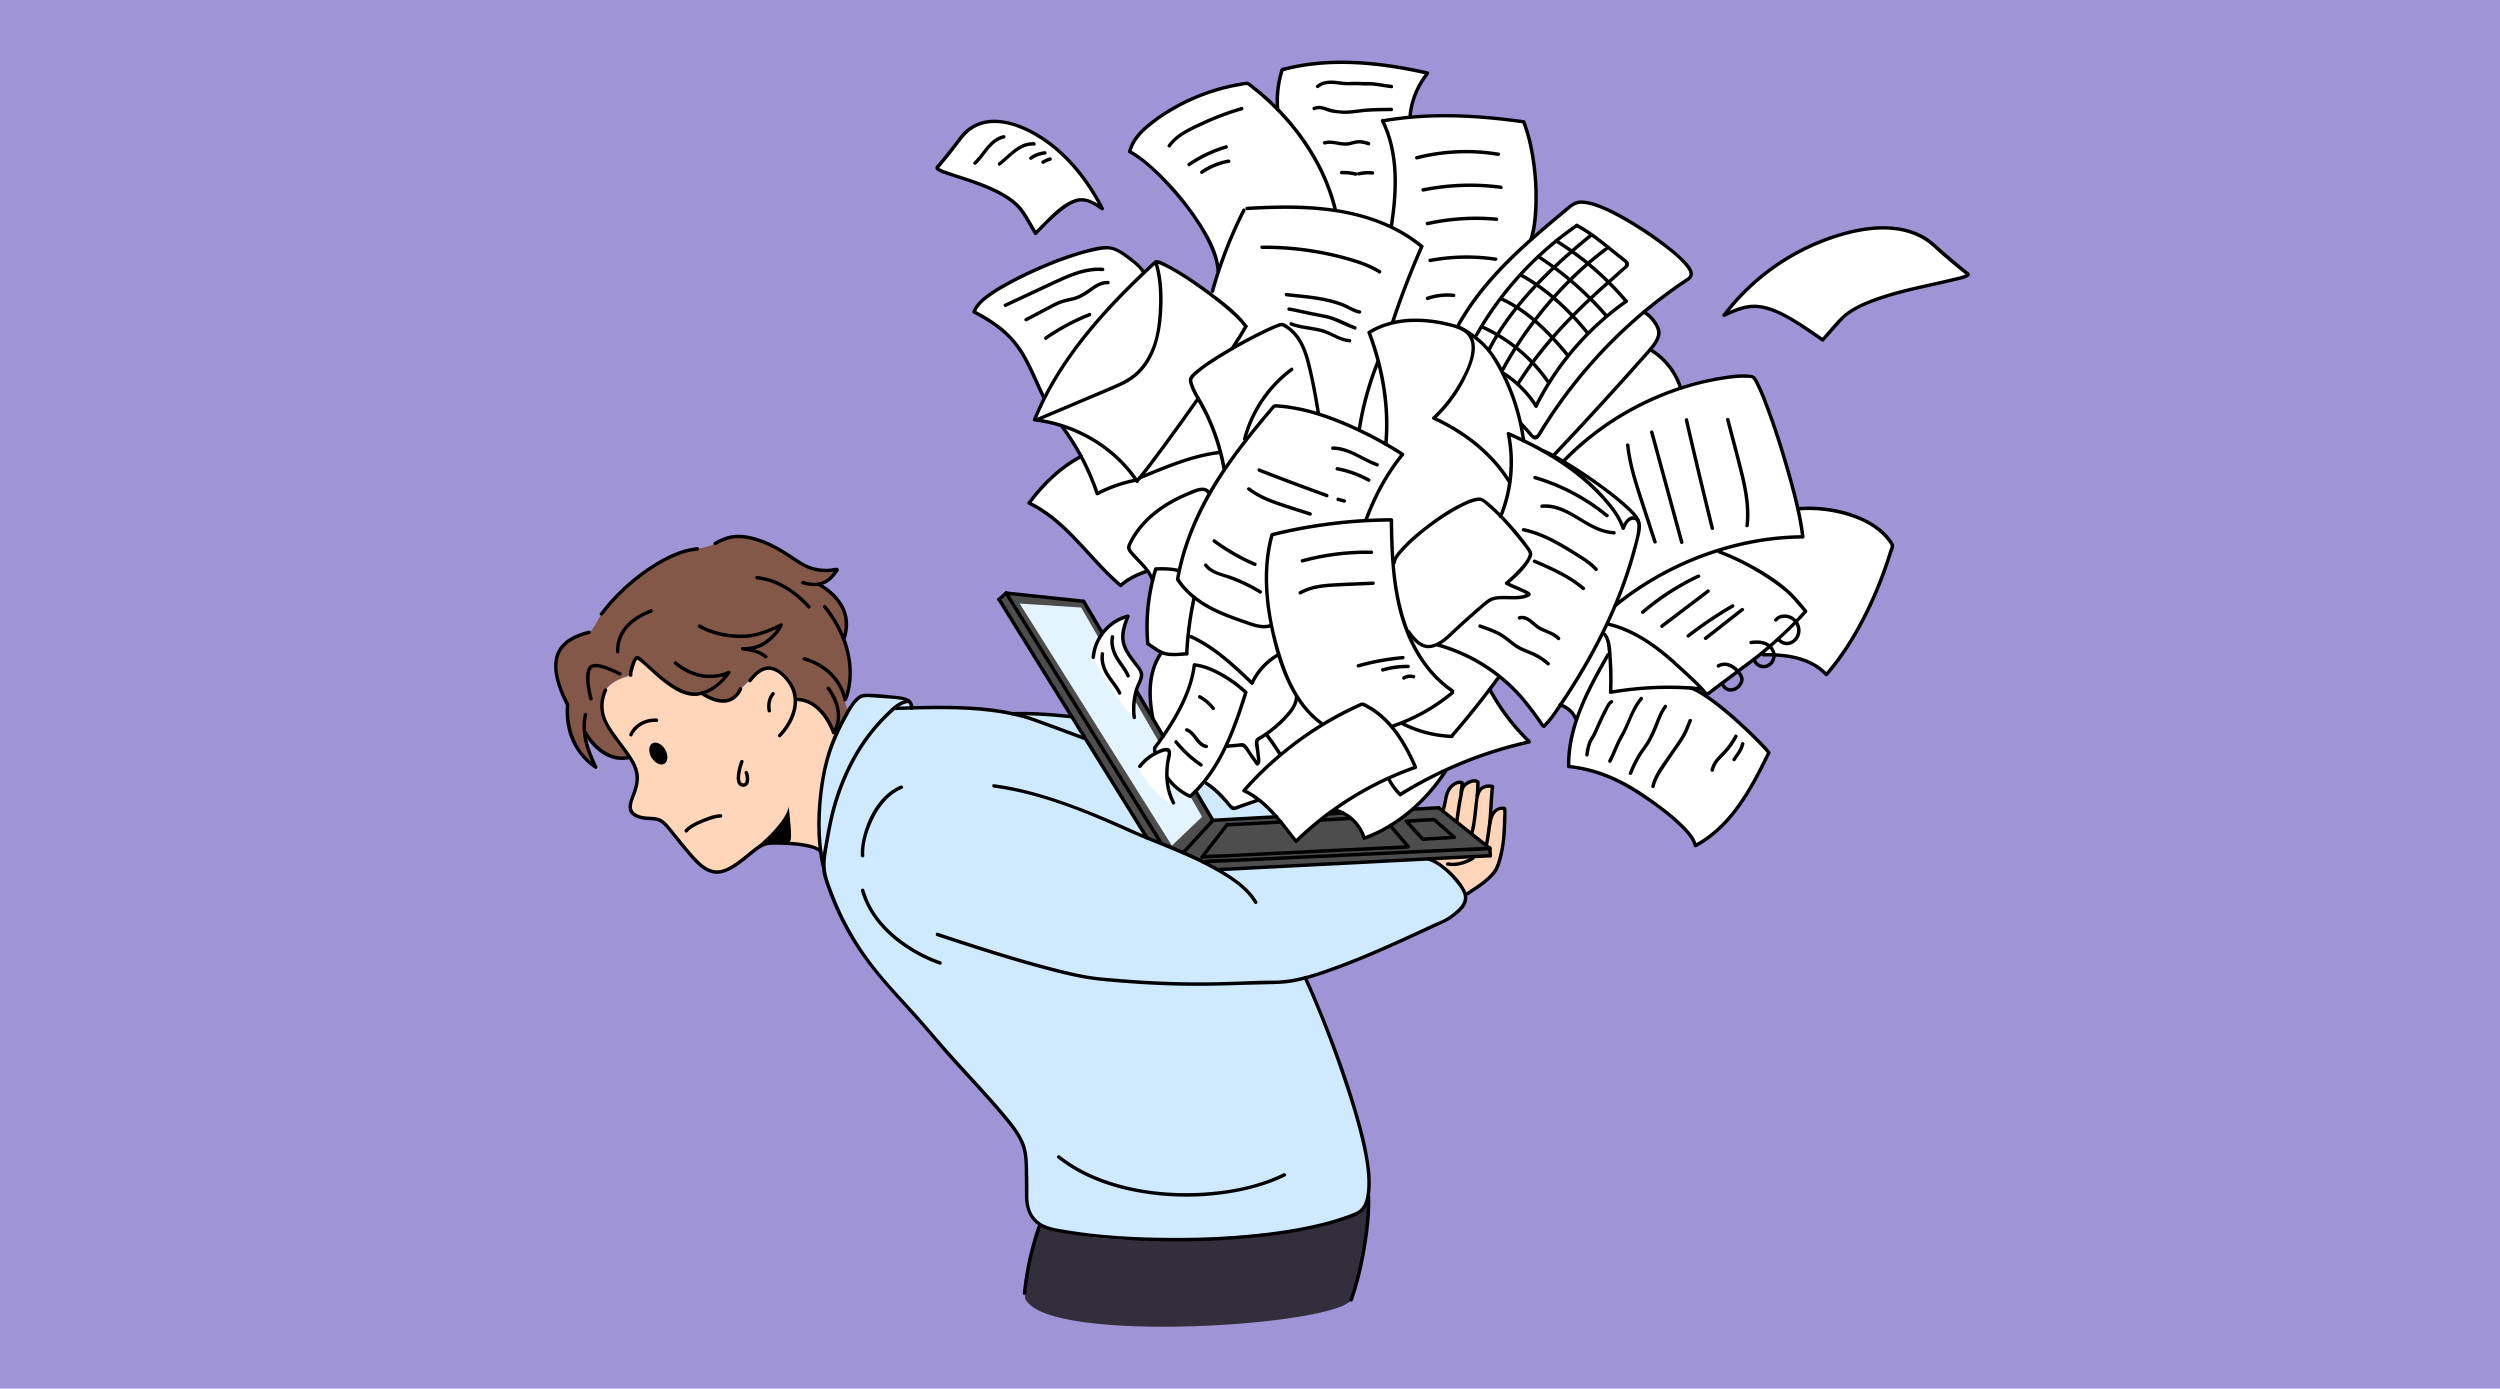 <svg id="Layer_1" data-name="Layer 1" xmlns="http://www.w3.org/2000/svg" viewBox="0 0 2742 1523"><defs><style>.cls-2{fill:#ffd6ba}.cls-3{fill:#fff}.cls-9{fill-rule:evenodd}</style></defs><path style="fill:#9f94d6" d="M0 0h2742v1523.5H0z"/><path class="cls-2" d="M900.57 935.68s-5.08-5.08-15.41-7.45c-19.69-4.52-44.36-3.06-44.36-3.06l-15 9.05s-25.61 25-41.52 22.92-21.23-12.31-21.23-12.31L730.2 906s-4-7.8-17-7.39-20.2-4.69-21.2-7.77-1.61-4.33 4.75-25c1.63-8.16 2.49-14.77-.51-23.55s-16.78-25.89-16.78-25.89-22.36-26.61-20.1-43 4.56-15.5 4.56-15.5 5-11.84 27.49-16.44a85.5 85.5 0 0 1 6.61-19.19s7.05 4.82 8.81 6.42 29.69 24.35 29.69 24.35a35 35 0 0 0 32.74 8.26c7.63 4.36 15.68 9.65 26.44 8.52s16-13.24 16-13.24l12.9-12.16s10.52-18.48 30.35-5.68 16.8 29.61 16.8 29.61l7.12.35s23.66 3.4 34.73 35.77c3.66.5 4.75-2 4.75-2s-11.65 27.65-14.12 43.2c-2.05 12.76-11.23 41.77-3.66 90.01ZM1607.77 981.45c-5.74-9.2-19.63-30.19-40.49-39.53 11.31-.5 67.33-3.37 67.33-3.37l-.57-8.1-51.3-40.65s2.4-36.41 20.83-31.36v7.77s7.86-14.06 17.47-8.48c-.27 6.29 0 10.61 0 10.61s7-9.23 16-5.69c-.42 4.42-2.55 34.81-2.55 34.81s5.41-12.47 15.92-10.71c-.07 2.67-.86 37.06-4.44 50.26s-4.28 19.59-15.11 27.83-23.09 16.61-23.09 16.61Z"/><path class="cls-3" d="m1607.39 983.25-.7-1.13c-12.14-19.48-25.57-32.61-39.93-39l-4.89-2.19 5.35-.23c10.22-.46 57.57-2.88 66-3.31l-.43-6.25-51.39-40.72v-.66c.06-1 1.66-23.55 11.83-30.8a12 12 0 0 1 10.59-1.71l.95.27v4.74c2-2.49 5.11-5.61 9-6.67a10 10 0 0 1 7.92 1.11l.66.39v.77c-.13 3.05-.13 5.65-.1 7.49 2.94-2.68 8.6-6.44 15.25-3.81l.89.35-.09.95c-.31 3.23-1.54 20.63-2.17 29.53 2.76-3.67 7.58-7.95 14.49-6.81l1.09.18v1.57c-.3 11.21-1.33 38.52-4.48 50.1l-1 3.83c-2.79 10.61-4.47 17-14.54 24.68-10.73 8.17-23 16.56-23.14 16.65ZM1572.22 943c12.88 7 24.94 19.36 35.92 36.7 3.23-2.24 13.12-9.11 21.95-15.83 9.38-7.14 10.8-12.54 13.63-23.31.32-1.21.65-2.49 1-3.84 3-11.09 4-37.29 4.37-48.81-8.59-.59-13.4 10-13.45 10.1l-3 6.74.51-7.33c.09-1.18 1.9-27.19 2.47-33.86-7.51-2.24-13.35 5.26-13.6 5.59l-2.06 2.71-.22-3.4c0-.17-.25-4.1 0-9.94a7.32 7.32 0 0 0-5.31-.51c-5.6 1.54-9.71 8.79-9.75 8.86l-2.31 4.13-.07-4.73s-.06-4 0-6.79a9.28 9.28 0 0 0-7.51 1.55c-8.29 5.91-10.38 24.5-10.71 28.24l51.2 40.58.69 9.94-1.29.07c-.51-.02-45.08 2.27-62.46 3.14Z"/><path d="M811.84 834.77a71.47 71.47 0 0 0-3.54 14.31c-.43 3.41-.63 7.33 1.05 10.46a6.72 6.72 0 0 0 7.75 3.18c3-.87 4.22-3.74 4.55-6.58a18.84 18.84 0 0 0-1.3-9.18 2 2 0 0 0-2.34-1.33 1.91 1.91 0 0 0-1.33 2.34 16.9 16.9 0 0 1 1.26 6.16 9.34 9.34 0 0 1-.37 3.12 2.68 2.68 0 0 1-1.17 1.67 2.92 2.92 0 0 1-3.87-1.51c-1.12-2.4-.77-5.59-.45-8.13a68.3 68.3 0 0 1 3.44-13.49c.8-2.33-2.88-3.32-3.68-1Z"/><path d="M944.42 764.25c-11.63 9.51-21.95 23.9-32.27 55.26s-14.91 68-14.33 94.94 5.07 39.62 5.07 39.62 15 42.53 28 67.21 30 42.49 53.41 71.3 61 68.9 61 68.9 60.14 63.4 74.57 89.63c5.63 10.58 6 37 6 37s0 35.58 2.37 38.8 11.13 19.69 23.94 20.78c18.44 1.57 61.62 14.47 144.28 12.78 100.29-2.06 151.35-15.08 188.64-29.65 5.06-2.06 17-5.8 16.61-20.92-.57-20.23-3-41-3-41s-17.24-63.94-22.36-81.8-21-57.88-33.6-89.2c-8.82-20.46-11.13-25.59-11.13-25.59l32.75-10.4 99.23-42.42s31.14-11.85 41.3-26.49c2.84-4.1 4-16.49-7.18-27.55-12.2-12.11-23.31-21.79-33.84-24.1-10.74.55-180.52-73.31-180.52-73.31l-74.63-16.88-71.2 34.84-62.73-100.1s-26.65-3.27-66-2.54c-27.93-7.62-109.18-7.62-109.18-7.62s0-7.61-9.34-9c-5.54-.9-40.95-6.5-45.86-2.49Z" style="fill:#cfe9ff"/><path d="m1634.61 938.55-299.26 15.32-77.34-35-162.26-261.4 7.83-7 85 9.06 87.17 147.7s-9.43 9.65-9.33 14.51 6 23.93 17.19 35.45 20.68 15.81 20.68 15.81l7.11-5.22 18.71 31.66 69.05-4.12 21.94 27 35.63-29.67 18-.79s12.88 7.69 21.37 27.1c9.76-3.09 26.57-9 52.89-31.41 18-1 29-1.57 29-1.57l56.01 44.47Z" style="fill:#4d4d4d"/><path style="fill:#e3f4ff" d="m1118.4 661.98 67.43 4.38 132.62 229.49-33.12 31.64-166.93-265.51z"/><path class="cls-3" d="M1305.94 873c-1.65 0-20-12-26.67-20.44-2.75-3.43 7.61 24.59 6.83 28.06-1.46 6.49-39.53-30.94-35.85-40 2.07-5 15.52-10.61 16.14-14.27-1.88-7.67 9.54-20.59 9.54-20.59a48.72 48.72 0 0 1-13.88-33.63c-.3-21.38-.21-36.85 11.68-56.12-7.27-4.92-15.26-10-15.26-10s-3-36.3 5.71-69.43a82.59 82.59 0 0 0-5.71-10.54s-29.23 11.39-29.35 16.24c-4.57-4-47.41-48.55-47.41-48.55s-33.42-35-52.92-41.92c8.93-11.38 35.46-42.63 57-51.15-7-14.76-21.62-33.82-21.62-33.82l-29.49-6.34 10.69-23.51-16.62-38.18s-16.48-36.36-60.34-56.57c1.25-16.61 57-41.35 57-41.35s56.68-25.59 77-27.65 24.07-.4 38 11.48 13.92 14.45 13.92 14.45l13.2-12s10 2 26.55 12.71 34.1 23.31 34.1 23.31l9-27.85s-2.68-22.92-27.25-58.71c-9.54-12.1-44.44-58.27-70.85-70.3 1.43-10.36 6.69-17 22.77-30.46s55.91-38.59 106.54-44.51c23.42 19.4 32.08 27.79 32.08 27.79s1.33-39.57 6.34-42.64 47.23-8.37 61.38-8.18 77 6.64 96.68 11.63c-2.79 5.32-19.34 26.78-18.18 48.64 7.58-.6 87.42-4.36 124.54 5 5.72 18.2 19.86 64.55 8.1 128.5 11.22-9.13 43-35.76 43-35.76s4.4-8 21.26-3.47 53.83 25.53 66.66 34.72 46.57 33.24 44.57 44.73c.08 5.05-13.52 7.89-19.52 14.37s-31.43 24.47-31.43 24.47 9.36 9.64 11 12.26 12 12.66-3.46 29.24c1 2.27 27.17 22 32 43.26 18-6.79 55.38-13.4 73.54-13.45 7.59-.78 11.15 9.44 11.15 9.44s31.32 74.32 41.23 125.62c1.73 7.27 2.58 11 2.58 11S2040.54 547 2075.75 598c-2 6.64-17.28 49.11-17.28 49.11s-35.88 77.5-55.28 92.72c-5.12-4.84-26.28-24.39-72.62-22.1-11.31 8.53-58.9 43.87-58.9 43.87s-1.24 1 6.27 6.68 51.45 43.19 62.1 57.33c-5.84 11.89-25.09 54.92-48.25 76.87-6.13 6.09-26.21 21.6-32.24 25-3.38-7.58-5-14.82-29.06-34-24-18.23-46.79-36.7-82.3-47.26a209.13 209.13 0 0 0-27.59-5.52s.2-13.54.46-14.57 4.85-26.18 7.48-37.35c-3.62-6.86-12.74-15.49-17.06-15.26-3.35 4.56-18.18 23.12-18.18 23.12l-8.21-12.19s-30.25-37.91-41.16-41.93c-9.22 11.81-9.93 13.68-9.93 13.68s28 47.68 42.53 56.5c-7.82 3-72.7 19.7-93.13 33-3.5 8.15-42.22 63.23-87.35 73.28-3.48-8.35-15.2-30.16-32.32-31.41-10.88 8.35-42.63 34.77-42.63 34.77s-29.29-39.16-40.88-45.27c-10.62 3.49-27.83 9.62-27.83 9.62s-25.37-27-31.55-28.9c-5.23 5.46-14.9 15.21-14.9 15.21Z"/><path class="cls-3" d="M1199.17 721s3.18-38.17 36.06-44.64c-.42 5.71-4.65 17.18-3.73 23.22s3.77 18.73 12.73 26.82c7 7.55 10 15.6 7.88 18.16s-9.7 7.34-8.1 42.36c-14.95-12.51-42.35-57.65-44.84-65.92Z"/><path d="M689.48 830.84s-20.13 3.36-31.4-8.42S641.69 805 641.69 805s3.37 20.2 10.47 33.56c-3.49-.78-12.62-9.73-12.62-9.73s-18.45-16-16.87-55.94c-7.06-15.26-22.18-40.89-7.61-61.41 7.39-10 21.59-17.65 31.1-18 3.05 0 11.52-17.42 13.54-20.08s18.87-26.1 45.81-44.81 43-24 59.32-26.61 23-7.84 23-7.84 18.58-16.19 56.56 3c14.35 4.81 32.55 22.73 47.62 26.7s25.16.9 25.16.9-5.22 12.34-18.55 16.34c4.34 2.77 21.08 9.44 28.57 33.89 3.23 11.66-1.3 24.49-1.3 24.49s13.41 36.79 1.89 66c-2.3 6.73 2.55 14 2.55 14l-12.9 25.76s-4-3-4.15-4.11-13.57-35.19-40.28-33.73c-1.12-5-4-22.56-19.53-30.86S831 738.09 829 739.43s-16.8 16.17-16.8 16.17-5.42 15.1-22.94 12.94-18.54-8.42-18.54-8.42-10.43 3.78-20.75-1.6c-9.67-3.68-31.44-20.43-31.44-20.43s-17.51-16.84-20.2-16.62-6.6 19-6.6 19-25.89 6.22-29.18 20.44-1.43 23.13-.27 26.1 23.29 36 23.29 36Z" style="fill:#835848"/><path d="m1094.1 658.4 16.11 26 38.69 62.36 47 75.74 40.47 65.23 13.34 21.5c2.09 3.37 4 7 6.33 10.2.1.15.18.3.28.45 1.29 2.08 4.58.17 3.28-1.92l-16.1-26-38.69-62.36-47-75.74-40.47-65.23-13.34-21.5c-2.09-3.37-4-7-6.33-10.2-.1-.15-.19-.3-.28-.45-1.29-2.08-4.58-.17-3.29 1.92ZM1634.61 936.65l-29.72 1.52-71.35 3.65-86 4.4-74.32 3.8-24.61 1.26c-3.87.2-7.83.16-11.68.6h-.51c-2.44.12-2.46 3.93 0 3.81l29.72-1.53 71.35-3.65 86-4.4 74.32-3.8 24.61-1.26c3.87-.2 7.84-.16 11.69-.6h.51c2.44-.12 2.45-3.93 0-3.8ZM1576.56 887.31l49.25 39 6.89 5.45c1.9 1.51 4.61-1.17 2.69-2.69l-49.26-39-6.88-5.45c-1.9-1.51-4.62 1.17-2.69 2.69Z"/><path d="m1102.23 649.13-6.87 6.11-1 .85a1.93 1.93 0 0 0 0 2.7 2 2 0 0 0 2.7 0l6.86-6.12 1-.85a1.93 1.93 0 0 0 0-2.69 2 2 0 0 0-2.7 0Z"/><path d="m1274.83 923.23-17-27.37-40.38-65.16-49.14-79.32-42.21-68.11-14-22.61c-2.19-3.53-4.2-7.32-6.63-10.7-.1-.14-.18-.3-.28-.45-1.28-2.08-4.58-.17-3.29 1.92l17 27.37q20.17 32.6 40.37 65.17l49.15 79.32 42.21 68.11q7 11.29 14 22.61c2.19 3.53 4.2 7.31 6.62 10.69.11.15.19.31.28.45 1.29 2.09 4.59.18 3.29-1.92Z"/><path d="m1188.55 657.63-74.42-7.94-10.55-1.12c-2.44-.26-2.42 3.55 0 3.81l74.42 7.93 10.55 1.13c2.44.26 2.42-3.55 0-3.81ZM1329 898.38l-28.53 31-4.06 4.41c-1.65 1.8 1 4.5 2.7 2.7l28.52-31 4.06-4.41c1.66-1.8-1-4.5-2.69-2.69ZM1319.13 947.08l31.34-1.46 75.27-3.52 90.72-4.24 79-3.69c12.63-.59 25.49-.54 38.08-1.78h.54c2.44-.11 2.46-3.92 0-3.81L1602.7 930l-75.26 3.52-90.72 4.24-79 3.69c-12.63.59-25.49.54-38.09 1.78a4.78 4.78 0 0 1-.54 0c-2.44.12-2.45 3.93 0 3.81ZM1549.78 889.43l24.58-1.37 3.54-.19c2.44-.14 2.46-4 0-3.81l-24.59 1.37-3.53.19c-2.44.14-2.46 4 0 3.81ZM1458 894.53l12.46-.69 1.79-.1a1.91 1.91 0 1 0 0-3.81l-12.45.69-1.8.1a2 2 0 0 0-1.9 1.91 1.91 1.91 0 0 0 1.9 1.9Z"/><path d="m1330.3 901.63 61-3.39 8.72-.49c2.44-.13 2.46-3.94 0-3.8l-61 3.39-8.73.48c-2.43.14-2.45 3.94 0 3.81Z"/><path d="m1310.68 870.22 15.75 26.69 2.23 3.78c1.24 2.1 4.54.19 3.29-1.93l-15.75-26.69c-.75-1.25-1.49-2.51-2.23-3.77-1.25-2.11-4.54-.2-3.29 1.92ZM1244.92 758.79l25.73 43.59 3.64 6.17c1.24 2.11 4.53.2 3.28-1.92L1251.85 763l-3.64-6.17c-1.24-2.11-4.54-.2-3.29 1.92ZM1186.91 660.5l17.73 30q1.26 2.12 2.51 4.25c1.25 2.11 4.54.19 3.29-1.93l-17.73-30c-.84-1.41-1.67-2.83-2.51-4.25-1.25-2.11-4.54-.19-3.29 1.93ZM1319.8 941.27l23.91-30.84 3.42-4.41c1.48-1.91-1.2-4.63-2.7-2.69l-23.91 30.84-3.41 4.41c-1.49 1.91 1.19 4.63 2.69 2.69ZM1449 901.29l28.08-1.51 4.05-.22c2.44-.13 2.45-3.94 0-3.81l-28.08 1.52-4 .21c-2.44.14-2.45 3.95 0 3.81Z"/><path d="m1345.78 906.58 51.73-2.68 7.45-.39c2.44-.12 2.45-3.93 0-3.81l-51.73 2.69-7.45.38c-2.44.13-2.45 3.94 0 3.81ZM1318.45 941.83l22.45-1.11 53.92-2.66 65.6-3.23 56.43-2.78c9.07-.45 18.44-.26 27.46-1.36h.39a1.93 1.93 0 0 0 1.35-3.25l-19.89-23.34c-1.59-1.87-4.27.83-2.69 2.69l19.88 23.34 1.35-3.25-22.45 1.12-53.92 2.66-65.59 3.23-56.44 2.79c-9.06.44-18.44.25-27.45 1.35h-.4c-2.44.12-2.45 3.93 0 3.81ZM1596.37 917l-20.07-17.7a13.6 13.6 0 0 0-2.44-2.11c-1-.49-2.29-.18-3.32-.12l-15.47.94-12.66.76a1.93 1.93 0 0 0-1.35 3.25c5.87 6.43 11.54 13.12 17.64 19.32 1.75 1.76 5 .82 7.27.68l17-1 12.11-.74c2.43-.15 2.45-4 0-3.81l-34.56 2.11 1.35.55-18.06-19.77-1.35 3.25 30.49-1.84-1.35-.56 22.13 19.51c1.78 1.58 4.49-1.1 2.64-2.72ZM1632.14 930.45c.16 2.36.33 4.72.49 7.08 0 .34 0 .68.07 1a1.94 1.94 0 0 0 1.91 1.9 1.91 1.91 0 0 0 1.9-1.9c-.16-2.36-.33-4.72-.49-7.08 0-.34 0-.67-.07-1a1.94 1.94 0 0 0-1.91-1.9 1.92 1.92 0 0 0-1.9 1.9ZM1269 825.84a23.15 23.15 0 0 1-.69-3.41c-.12-1.38.29-1.83 1.11-2.93 1.49-2 3-4 4.42-6.08 2.95-4.14 5.83-8.33 8.6-12.59a256.1 256.1 0 0 0 14.15-24.37c7.5-14.87 13.17-30.63 15.23-47.21l-1.91 1.91c10.51 1.05 20.55 5.69 29.62 10.88a136.65 136.65 0 0 1 25.54 18.72c-.17-.62-.33-1.24-.49-1.85-12.85 40.75-27.87 83.87-60.58 113.2l2.31-.3a60.71 60.71 0 0 1-24-19.53c-1.44-2-4.74-.06-3.29 1.92a64.47 64.47 0 0 0 25.41 20.9 2 2 0 0 0 2.31-.3c25.67-23 40.76-54.89 52.22-86.82 3.33-9.28 6.38-18.66 9.34-28.06a1.86 1.86 0 0 0-.49-1.85 140.67 140.67 0 0 0-27.19-19.82c-9.45-5.31-19.77-9.81-30.66-10.9-1.11-.11-1.79 1-1.9 1.9-2.2 17.72-8.88 34.58-17.28 50.23a280.07 280.07 0 0 1-15.26 24.95c-2.9 4.28-5.9 8.48-9 12.64-.94 1.28-1.88 2.29-2 3.91a18.38 18.38 0 0 0 .86 5.88c.58 2.38 4.25 1.37 3.67-1Z"/><path d="M1365.73 868.51a371.27 371.27 0 0 1 97.88-79.07q15.33-8.61 31.44-15.68h-1.92c28.67 12.7 45.8 41 57.7 68.76l1.14-2.8a361.76 361.76 0 0 0-105.57 58.51q-13.71 10.95-26.27 23.2h2.69c-16.3-20.7-32.87-44.46-57.47-55.91-2.21-1-4.15 2.26-1.93 3.29 24.29 11.3 40.61 34.88 56.71 55.31a1.92 1.92 0 0 0 2.69 0 357.36 357.36 0 0 1 98.16-67.7q15.68-7.3 32-13a2 2 0 0 0 1.13-2.8c-6.62-15.43-14.73-30.64-25.38-43.69a101.56 101.56 0 0 0-16.73-16.36 83.58 83.58 0 0 0-10.41-6.87c-2.86-1.59-6.2-4.21-9.42-2.8-31.65 13.84-61.21 32.69-87.78 54.72a356.79 356.79 0 0 0-41.34 40.2c-1.61 1.84 1.07 4.55 2.68 2.69Z"/><path d="M1591.62 758.39a202.19 202.19 0 0 1-63.82 35.91c-2.31.79-1.32 4.47 1 3.68a207.64 207.64 0 0 0 65.5-36.89c1.89-1.57-.82-4.26-2.69-2.7Z"/><path d="M1594.29 756.33c-44.48-30.29-60.25-85.62-64.38-136.55-1.34-16.49-1.71-33-1.93-49.59a2 2 0 0 0-1.91-1.9 553.23 553.23 0 0 0-131.39 16.32 1.9 1.9 0 0 0-1.33 1.33c-8.49 30.9-7.49 63.37-1.7 94.65 5.17 27.9 13 56.79 27.5 81.42a108.57 108.57 0 0 0 29 32.85c2 1.46 3.88-1.85 1.92-3.28-21.4-15.75-34-40.1-42.45-64.73-9.61-28.16-16-58.2-16.63-88A180.27 180.27 0 0 1 1397 587l-1.33 1.33a549 549 0 0 1 130.38-16.18l-1.9-1.91c.76 55.33 3.8 115 38.53 160.95a126.92 126.92 0 0 0 29.66 28.48c2 1.38 3.94-1.92 1.93-3.29ZM1537.78 795.58a133 133 0 0 0 54.7 14c2.46.09 2.45-3.72 0-3.81a128.46 128.46 0 0 1-52.78-13.47c-2.18-1.09-4.11 2.19-1.92 3.29Z"/><path d="M1642.29 741.55Q1618 774.79 1591 805.89c-1.6 1.84 1.09 4.54 2.7 2.69q27.3-31.44 51.87-65.11c1.44-2-1.86-3.88-3.29-1.92ZM1543.13 693.63c4.5 6.16 9.63 12.91 16.83 16 6.93 3 14.48.52 20.68-3.15 6-3.54 10.84-8.56 15.87-13.28q6.56-6.13 13.28-12.1 7.08-6.35 14.29-12.55a104.87 104.87 0 0 1 10-8.15c5.37-3.56 12.94-3.15 19.1-3.07 7.33.09 15.22.66 22.16-2.19 1.84-.76 4.62-1.95 3.24-4.42-.92-1.65-3.39-2.62-5-3.41-6.66-3.33-13.66-5.93-20.3-9.28.12 1 .25 2 .38 3 9.07-7.47 18.69-16.22 24.55-26.55 1.5-2.65 3.12-6.06 2.08-9.15-.68-2-2.22-3.88-3.44-5.59a299.53 299.53 0 0 0-37.21-42.4 114.4 114.4 0 0 0-9.69-8.33c-2.37-1.79-4.43-3.39-7.48-3.38-6 0-12.07 2.8-17.39 5.28-16.77 7.83-32.29 18.82-46.67 30.39a181.72 181.72 0 0 0-21.78 20.09c-3.94 4.41-8.67 9.75-9.45 15.86-.31 2.42 3.5 2.4 3.81 0 .58-4.58 4.75-9.07 7.64-12.38a158.77 158.77 0 0 1 17.14-16.47 259.36 259.36 0 0 1 44.18-30.64c5.76-3.11 11.81-6.16 18.21-7.7 1.71-.42 4.17-1.08 5.91-.47 2.87 1 5.79 4.1 8 6 13.79 11.94 26 26.12 37.24 40.45 2.07 2.64 4.13 5.32 6 8.13 1.48 2.27 1.92 3.19.78 6-2.21 5.42-6.58 10.14-10.5 14.36a151 151 0 0 1-14.59 13.83 1.92 1.92 0 0 0 .38 3c5.39 2.72 11 5 16.49 7.47a57.86 57.86 0 0 1 6.26 3.11c.14.09.9.7 1.05.68l.11.1c.19-.66.38-1.33.56-2-.22-.12-4.42 1.77-4.94 1.89-7 1.73-14.39.85-21.5.92-5.53.06-11.9.32-16.76 3.28a66.14 66.14 0 0 0-7.74 6.13c-4.21 3.53-8.36 7.15-12.48 10.79-8 7.06-15.79 14.29-23.57 21.57-5.89 5.5-13.86 12.13-22.45 12s-15.41-9.3-19.99-15.59c-1.44-2-4.74-.06-3.29 1.92ZM1345.56 820.39c3.07-.31 6.15-.56 9.23-.82 3.4-.29 7.33-1.57 9.78 1.2 2.27 2.56 4.06 5.73 6 8.52l6.75 9.53a1.94 1.94 0 0 0 2.61.69c2.56-1.8 2.7-4.45 2.39-7.37-.51-4.81-1.11-9.62-1.67-14.42-.28-2.41-1.11-4.47 1.23-6 1.68-1.07 3.41-2.06 5.09-3.15q5-3.25 9.68-7a124 124 0 0 0 18-17.3c4.88-5.76 9-12.19 9.34-19.93.1-2.45-3.71-2.44-3.81 0-.36 8.14-5.82 14.73-11.09 20.47a125.43 125.43 0 0 1-17.37 15.76q-4.36 3.27-9 6.14c-2.35 1.46-5.51 2.68-6.16 5.67-.76 3.52.57 8 1 11.54l.72 6.27c.16 1.37 1.13 5-.29 6l2.61.68q-3.92-5.52-7.82-11c-2.16-3.06-4.21-7.24-7.07-9.69-2.32-2-6.11-.84-8.84-.6-3.79.33-7.58.63-11.36 1-2.42.24-2.44 4 0 3.81ZM1522 856.07a69.56 69.56 0 0 0 12.51 16.93c1.74 1.72 4.43-1 2.69-2.7a66.12 66.12 0 0 1-12-16.17c-1.14-2.17-4.43-.25-3.29 1.92Z"/><path d="M1538.1 872.29a454.88 454.88 0 0 1 107-48.22q16.14-4.86 32.6-8.53c2.39-.53 1.37-4.2-1-3.67a459.1 459.1 0 0 0-111.24 40.5q-15 7.77-29.3 16.63c-2.09 1.29-.17 4.58 1.92 3.29Z"/><path d="M1677.88 811.34a229.67 229.67 0 0 1-42.23-56.11c-1.16-2.16-4.45-.24-3.29 1.92a233.14 233.14 0 0 0 42.82 56.85c1.76 1.71 4.46-1 2.7-2.69Z"/><path d="M1693.78 795c-11.66-17-23.94-33.46-39.31-47.28a191.38 191.38 0 0 0-77-42.19 1.91 1.91 0 0 0-1 3.68 187.88 187.88 0 0 1 92.53 58.9 345.3 345.3 0 0 1 21.45 28.77c1.38 2 4.68.1 3.29-1.92Z"/><path d="M1647.75 566.94a158.84 158.84 0 0 0 8.51-91.77l-2.8 2.15c39.3 17.33 76.38 39.13 105.14 71.53 8.18 9.21 15.93 19.31 19.92 31.1a1.93 1.93 0 0 0 3.68 0c1.39-3.48 3.09-7.94 6.94-9.33 5.92-2.13 6.84 3.83 6.63 8.26-.42 8.74-3.43 17.75-5.73 26.16a468.31 468.31 0 0 1-16.57 49.33c-12.81 32.19-29 63-47.19 92.45q-7.69 12.42-15.87 24.53c-5.62 8.34-11.12 17-18.46 23.94-1.78 1.69.92 4.38 2.7 2.69 7-6.68 12.38-14.86 17.79-22.84s10.58-15.91 15.64-24c10.32-16.53 20-33.47 28.78-50.86 17.26-34.13 31.26-70 40.2-107.25 1.59-6.63 6.42-21.57-1.86-25.75-8.46-4.27-14.11 5.27-16.68 11.67h3.68c-3.39-10-9.31-18.84-16-27a221 221 0 0 0-22.6-23.8c-16.24-14.76-34.66-27-53.91-37.42-11.19-6.08-22.69-11.56-34.34-16.7a1.93 1.93 0 0 0-2.8 2.15 155.38 155.38 0 0 1-8.51 89.75c-.93 2.26 2.75 3.25 3.67 1Z"/><path d="M1798.16 569.43c-2.89-5.48-7.72-10-12.19-14.21a274.52 274.52 0 0 0-21.67-17.88 524.27 524.27 0 0 0-50.43-33.89c-6.46-3.81-13.06-7.67-20.06-10.41-2.29-.89-3.28 2.79-1 3.68a123 123 0 0 1 16.74 8.61c8 4.63 15.86 9.58 23.6 14.68 16.44 10.85 32.74 22.31 47.45 35.45 5.18 4.62 11 9.66 14.29 15.89 1.14 2.17 4.43.25 3.29-1.92ZM1730.18 787.81a29.62 29.62 0 0 0-18.53-16.53c-2.35-.71-3.35 3-1 3.68a26 26 0 0 1 16.25 14.77 1.92 1.92 0 0 0 2.61.68 2 2 0 0 0 .68-2.6Z"/><path d="M1762 717.19c-21.55 37.94-44 78.54-43.43 123.47a2 2 0 0 0 1.9 1.91c26.36 2.73 50.89 12.62 73.11 26.8 17 10.81 33.75 22.54 48.23 36.54 6.28 6.07 13.62 13.35 15.88 22.08a1.92 1.92 0 0 0 2.8 1.14c40.09-21.58 62-63.24 81.17-102.57a1.91 1.91 0 0 0 0-1.92 85.27 85.27 0 0 0-8.48-9.64c-5.27-5.5-10.71-10.83-16.25-16.06-13.07-12.35-26.67-24.37-41.4-34.72-6.37-4.48-13.1-8.86-20.49-11.46-2.32-.81-3.32 2.86-1 3.67 6.32 2.22 12.11 6 17.61 9.71 7.13 4.86 13.91 10.23 20.53 15.77a490.28 490.28 0 0 1 36.46 33.86c3.32 3.4 7.09 7 9.75 10.79v-1.92c-18.91 38.74-40.3 79.94-79.81 101.2l2.8 1.14c-2-7.66-7.6-14.2-12.93-19.81a202.89 202.89 0 0 0-24.12-21c-17.92-13.71-37.12-26.83-58-35.59a161 161 0 0 0-45.86-11.78l1.91 1.9c-.61-44.25 21.7-84.2 42.91-121.55 1.21-2.14-2.08-4.06-3.29-1.92Z"/><path d="M1758.76 697.33c3 3.8 3.69 8.7 4.23 13.35.62 5.37 1.06 10.76 1.38 16.16a313.22 313.22 0 0 1 .24 32.43 1.94 1.94 0 0 0 2.42 1.84 366 366 0 0 1 98.21-3.65c2.44.25 2.42-3.56 0-3.81-33-3.41-66.53-1.73-99.23 3.79l2.41 1.83a316.32 316.32 0 0 0-.48-36.17c-.67-9.34-.44-20.73-6.49-28.46-1.5-1.93-4.18.78-2.69 2.69Z"/><path d="M1873.32 760.63c-6.79-8.89-15.3-16.37-23.42-24-8.68-8.18-17.53-16.23-26.91-23.62-17.32-13.63-36.64-25.07-58.24-30.26-2.38-.58-3.4 3.1-1 3.67 21.32 5.13 40.43 16.47 57.47 30 8.74 6.94 17 14.44 25.14 22.08s16.88 15.14 23.68 24c1.46 1.93 4.78 0 3.29-1.92Z"/><path d="m1873.85 762.86 31.81-23.86c10.09-7.57 20.39-14.93 30.07-23 8.59-7.17 16.83-14.81 24.93-22.51a284.16 284.16 0 0 0 21.08-21.71 2 2 0 0 0 0-2.69c-6.14-7.4-12.34-15.14-19.51-21.57-13.76-12.34-30.32-22.44-46.66-30.94a274.45 274.45 0 0 0-29.57-13.22c-2.29-.87-3.29 2.81-1 3.67a266 266 0 0 1 50.82 25.75 219.55 219.55 0 0 1 23 16.77 117.26 117.26 0 0 1 11.43 11.94q4.47 5.06 8.78 10.25v-2.69c-13.42 15.79-29.27 30.08-45.07 43.44-9.85 8.32-20.42 15.83-30.73 23.57l-31.32 23.51c-1.93 1.46 0 4.77 1.93 3.29Z"/><path d="M1885.6 732.11c7-4.25 14.84.42 19.4 5.95a20.15 20.15 0 0 1 3.16 4.8 6.34 6.34 0 0 1-.47 5.65 11.8 11.8 0 0 1-8.08 6.21c-3.35.56-7.18-1.26-8.27-4.59-.75-2.32-4.43-1.33-3.67 1a11.13 11.13 0 0 0 9.78 7.44c4.66.41 9.16-2.23 12-5.79a13.39 13.39 0 0 0 3-6.94 11.49 11.49 0 0 0-2.35-7.29c-2.68-4-6.18-7.77-10.57-9.93-5-2.43-11-2.75-15.83.19-2.09 1.27-.18 4.57 1.92 3.29ZM1920.6 706.6c7-.92 15.94-.81 20.69 5.31a11.63 11.63 0 0 1 2 10.59 10.07 10.07 0 0 1-7.7 6.67 8.89 8.89 0 0 1-9.32-5.17 1.9 1.9 0 0 0-3.29 1.92 12.63 12.63 0 0 0 10.73 7.12c4.68.29 9.1-2.39 11.65-6.2a14.57 14.57 0 0 0 1-13.71 17.09 17.09 0 0 0-10.12-9.22c-4.94-1.82-10.47-1.79-15.62-1.12a2 2 0 0 0-1.9 1.91c0 .92.88 2 1.9 1.9ZM1950.39 703.7a13.46 13.46 0 0 0 13.43 3.37 16 16 0 0 0 10-9.82c3.63-9.7-2.61-20.7-12.61-22.91-5.43-1.2-11.67 0-15.08 4.73-1.44 2 1.86 3.88 3.29 1.92 2.19-3 6.69-3.7 10.14-3.1a13.76 13.76 0 0 1 9.08 5.67c4.21 6.3 2.69 15.61-4.31 19.21a9.7 9.7 0 0 1-11.27-1.76c-1.71-1.77-4.41.93-2.69 2.69ZM1716.38 507a311.8 311.8 0 0 1 83.49-61.22c31.16-15.7 65.47-26.72 100.21-30.69a91.73 91.73 0 0 1 14.82-.65c1.93.09 5.12-.14 6.83.68-.28-.13.14.17.39.4 1.22 1.13 2.31 3.42 3.2 5.11a204.24 204.24 0 0 1 9.54 22.14c8.79 22.88 16.28 46.3 23.11 69.83 6.63 22.85 13 46 16.54 69.6.33 2.21.63 4.41.87 6.63l1.91-1.9c-58.48.42-116.56 17.88-166.71 47.69a335.51 335.51 0 0 0-40.19 28.08c-1.9 1.55.81 4.23 2.69 2.7a337.75 337.75 0 0 1 155.39-70.36 303.77 303.77 0 0 1 48.82-4.31 1.91 1.91 0 0 0 1.9-1.9c-2.6-23.31-8.82-46.31-15.14-68.83-7-24.92-14.81-49.67-23.88-73.92-3.13-8.37-6.35-16.76-10.27-24.8a47.64 47.64 0 0 0-3.84-6.87c-2.38-3.36-5.2-3.36-9.39-3.68-9.73-.73-19.55.76-29.14 2.35q-13 2.16-25.8 5.45a317.22 317.22 0 0 0-138.48 76.32q-4.89 4.62-9.56 9.46c-1.71 1.76 1 4.45 2.69 2.69Z"/><path d="M1934 720c24.09-.3 50.41 2.75 67.85 21.21a1.92 1.92 0 0 0 2.7 0c24.07-27.92 42.14-60.68 56.21-94.62q5.36-12.91 9.9-26.14 2.23-6.46 4.26-13c1-3.13 3.75-8.15 2-11.22-8.13-14.17-22.85-23.81-37.61-29.94-20.68-8.59-43.66-11.78-65.94-10.26-2.43.17-2.45 4 0 3.81a147.21 147.21 0 0 1 57.61 7.36c15.25 5.21 30.37 13.65 40 26.94.85 1.18 2.48 2.93 2.66 4.37s-1.3 4.42-1.77 5.94q-2 6.51-4.18 13-4.14 12.2-9 24.13a411.74 411.74 0 0 1-23.35 48.67 299.49 299.49 0 0 1-33.53 48.29h2.7c-18.14-19.2-45.46-22.63-70.55-22.33-2.45 0-2.46 3.84 0 3.81ZM1810.43 385.94a73.63 73.63 0 0 1 31.13 40.51c.72 2.33 4.4 1.33 3.68-1a77.78 77.78 0 0 0-32.89-42.78c-2.08-1.31-4 2-1.92 3.29Z"/><path d="M1802.19 343.84a35.85 35.85 0 0 1 11.09 10.67c2.69 3.91 5.22 8.6 3.87 13.44-1.7 6-5.83 11-9.88 15.65-4.71 5.39-9.49 10.73-14.25 16.09q-28.18 31.63-57 62.74-16.5 17.83-33.2 35.49c-1.68 1.79 1 4.48 2.69 2.7q31.68-33.51 62.67-67.66 15.49-17.07 30.8-34.31c4.81-5.4 9.8-10.7 14.31-16.35 3.55-4.45 7.12-9.66 8-15.43.74-5.06-1.94-10.25-4.72-14.29a40.18 40.18 0 0 0-12.46-12c-2.11-1.25-4 2-1.92 3.29Z"/><path d="m1666.7 465.74 7 7.71c2.19 2.39 4.27 5.23 6.81 7.26 4.54 3.64 7.65-.49 9.91-4.24q9.43-15.62 19.94-30.55a532.08 532.08 0 0 1 45.6-56.3 537.52 537.52 0 0 1 52.74-49.6q14.12-11.58 29-22.17c4.84-3.44 9.83-6.65 14.68-10.06 3.82-2.69 5.3-6.07 3.79-10.64-1.27-3.84-4.18-7.14-6.86-10.06a139.24 139.24 0 0 0-13.9-12.92 357.06 357.06 0 0 0-40.59-28.83c-13.24-8.19-27-16-41.65-21.42a59.35 59.35 0 0 0-17.45-4.09c-6.13-.34-10.61 1.77-15.28 5.56s-9.38 7.76-14 11.66c-37.07 31-74 63.64-100.23 104.63q-4.9 7.65-9.26 15.65c-1.17 2.15 2.11 4.08 3.29 1.92 22.32-40.9 55.81-73.95 90.77-104.14 8.85-7.64 17.82-15.14 26.82-22.6 4.71-3.91 9.26-8.78 15.77-8.92a37.55 37.55 0 0 1 9.67 1.18c13 3.19 25.39 9.82 37 16.37a382.81 382.81 0 0 1 40.73 26.53c9.93 7.39 20.43 15.29 28.18 25.05a23.2 23.2 0 0 1 2.93 4.46 9.41 9.41 0 0 1 .8 2.49c.54 3.77-3.14 5.29-5.79 7.08q-14.28 9.58-27.9 20.08a537.31 537.31 0 0 0-96.12 95.53q-10.4 13.33-20 27.28-4.77 7-9.32 14.13-2.13 3.35-4.22 6.72c-.74 1.2-1.47 2.4-2.2 3.61-1.16 1.91-2.11 4.21-5 3.26-1-.34-2.43-2.63-3.16-3.43l-3.2-3.63-6.63-7.26c-1.66-1.81-4.35.89-2.69 2.7Z"/><path d="M1598.1 360.13c7.94 3.28 15.25 8.43 21.81 13.92a79 79 0 0 1 16.77 18.74 229.76 229.76 0 0 1 32.51 90.79c.32 2.4 4.13 2.43 3.81 0a236.71 236.71 0 0 0-17-61.89c-7.78-18.18-17.1-36.31-32.28-49.38-7.4-6.36-15.58-12.11-24.62-15.86-2.26-.93-3.25 2.75-1 3.68Z"/><path d="M1521.88 487.16c3.9-41.38-3.78-84.24-18.38-123-.29.71-.59 1.43-.88 2.15 24.34-15.08 54.42-15.56 81.66-9.52 6.52 1.45 13.47 2.94 19.35 6.21a19.53 19.53 0 0 1 10.26 16.61c.71 13.64-6.53 27.81-12.93 39.43a155.32 155.32 0 0 1-29.76 38.22 1.91 1.91 0 0 0 .39 3c32.82 14.95 63.49 38.32 82.42 69.44 1.27 2.09 4.57.18 3.29-1.92-19.25-31.65-50.39-55.59-83.79-70.81.13 1 .26 2 .38 3a156.76 156.76 0 0 0 39.11-57.79c2.56-6.57 4.66-13.52 4.7-20.63 0-6.47-1.86-12.9-6.5-17.57s-11.48-7.07-17.87-8.82a150.84 150.84 0 0 0-44.91-5.7c-16.79.56-33.4 4.7-47.76 13.6a1.93 1.93 0 0 0-.87 2.15c14.5 38.45 22.12 80.86 18.25 122-.24 2.44 3.58 2.43 3.8 0Z"/><path d="M1500.47 569.69c9.37-25.1 22.27-49.15 39.2-70a2 2 0 0 0-.39-3 420.73 420.73 0 0 0-53.85-29.37c-21.86-9.94-44.81-18.25-68.58-22.12a161.42 161.42 0 0 0-16.69-1.9c-3.22-.19-3.75.41-5.83 2.83s-4.19 4.92-6.27 7.39c-8.55 10.14-16.94 20.43-25.06 30.92-16.09 20.81-31.14 42.43-43.41 65.73-14 26.63-24.71 55.14-29.84 84.87-.41 2.39 3.26 3.42 3.68 1 8.87-51.5 34.13-97.91 65-139.4 7.88-10.58 16.08-20.91 24.47-31.08q6.1-7.41 12.35-14.72a22.51 22.51 0 0 1 2.76-3.23c1-.77 1.71-.54 3.07-.45 2.94.19 5.87.48 8.8.84 23.51 2.94 46.41 10.71 68.06 20.14a416.58 416.58 0 0 1 59.42 31.86l-.39-3c-17.36 21.38-30.56 45.9-40.17 71.66-.86 2.3 2.82 3.3 3.67 1Z"/><path d="M1290.72 637.5c10.74 16 26.93 27.1 44.25 35 9.67 4.43 19.69 8 29.73 11.47 9.41 3.23 19.55 7.32 29.52 4.06 2.32-.76 1.32-4.44-1-3.67-9.58 3.13-19.59-1.35-28.6-4.45a297.89 297.89 0 0 1-28.78-11.19c-16.3-7.6-31.67-18-41.81-33.19-1.36-2-4.66-.12-3.29 1.93ZM1266.26 787.18c-4.55-23.66-5.21-49.59 9.12-70.21 1.4-2-1.9-3.93-3.29-1.93-14.91 21.47-14.23 48.54-9.5 73.15.46 2.41 4.14 1.39 3.67-1Z"/><path d="M1308 654.67a382.22 382.22 0 0 0-8.31 62.39c-.12 2.45 3.69 2.44 3.81 0a376.57 376.57 0 0 1 8.18-61.38c.52-2.39-3.15-3.41-3.68-1Z"/><path d="M1301.64 715.15c-7 .51-14.2 1.51-21.17.37-7.8-1.29-14.15-7-20.61-11.14-2.07-1.33-4 2-1.92 3.29 6.76 4.36 13.36 10.16 21.52 11.52 7.35 1.23 14.81.31 22.18-.23 2.43-.18 2.45-4 0-3.81Z"/><path d="M1292 623.73c-7.93-1.8-16.27-1.88-24.37-1.64a2 2 0 0 0-1.84 1.4A216.86 216.86 0 0 0 1257 706c.21 2.42 4 2.44 3.81 0a213.8 213.8 0 0 1 8.7-81.53l-1.83 1.4c7.75-.23 15.76-.22 23.36 1.5 2.39.54 3.41-3.13 1-3.67ZM1305.2 699.89c25.71 11.79 46.42 31.35 66.66 50.65 1.77 1.69 4.47-1 2.69-2.7-20.45-19.5-41.45-39.32-67.42-51.24-2.22-1-4.15 2.27-1.93 3.29Z"/><path d="M1374.91 750a69.62 69.62 0 0 1 27.48-29.91c2.11-1.24.2-4.53-1.92-3.29a73.13 73.13 0 0 0-28.85 31.28c-1 2.19 2.23 4.13 3.29 1.92ZM1266 636c-2.93-9-9.78-16.06-16.12-22.78-1.67-1.78-3.36-3.55-5-5.37-1.85-2-4.93-4.73-4.79-7.61.11-2.42 1.87-5 3-7.13s2.53-4.41 3.93-6.53c10.93-16.49 27.22-28.76 44.67-37.67q7.37-3.77 15.07-6.78c4.81-1.89 14.35-6.8 17.55-.24 1.08 2.2 4.36.28 3.29-1.92-5.13-10.51-20.35-2.26-27.69.9a151.86 151.86 0 0 0-29.21 16.35 110.83 110.83 0 0 0-23.24 22.22 89.33 89.33 0 0 0-8.77 13.87c-1 2-2.29 4.16-2.51 6.4-.28 2.76 1.09 5 2.75 7.07 7.8 9.77 19.37 17.94 23.38 30.23.76 2.32 4.44 1.33 3.68-1Z"/><path d="M1257.55 624.65c-10.57 3.58-21.5 8.59-29.77 16.23h2.69c-34.42-29.25-59-70.54-100.72-90.76-2.2-1.07-4.13 2.22-1.92 3.29 41.35 20.06 65.79 61.13 100 90.17a2 2 0 0 0 2.69 0c7.77-7.18 18.17-11.9 28.1-15.26 2.31-.78 1.31-4.46-1-3.67Z"/><path d="M1130.93 551.92c14.83-19.88 33.7-38.19 55.86-49.67 2.18-1.12.25-4.41-1.92-3.28-22.77 11.78-42 30.62-57.23 51-1.47 2 1.83 3.87 3.29 1.93ZM1312.61 436q-18.91 26.91-38.41 53.39c-9.25 12.52-18.49 25.12-28.49 37-1.57 1.87 1.11 4.58 2.69 2.7 10-11.91 19.22-24.48 28.45-37q19.88-26.86 39.05-54.25c1.41-2-1.89-3.91-3.29-1.92ZM1364.79 357c-4.48 8.19-9.57 16.06-14.66 23.88-1.34 2.06 2 4 3.29 1.93 5.08-7.83 10.17-15.7 14.66-23.89 1.17-2.15-2.12-4.07-3.29-1.92Z"/><path d="M1368.08 357c-10.34-14.2-25.39-25.36-39.31-35.78-14.91-11.15-30.45-21.94-46.94-30.64-3.86-2-9-5.29-13.51-5.32-1.66 0-2.45.91-3.65 2q-4.35 4-8.65 8.07-7.86 7.43-15.56 15c-20.85 20.57-40.7 42.2-58.49 65.49-19.78 25.89-36.81 53.88-49.09 84.11-.52 1.28.76 2.29 1.84 2.41 34.32 4.11 67.41 19.61 92.09 43.89a141.17 141.17 0 0 1 18.6 22.49c1.35 2 4.65.13 3.29-1.92-19.8-29.74-50.38-51.34-84.34-62a164.09 164.09 0 0 0-29.64-6.29l1.83 2.41c21.49-52.9 57.7-98.31 97.41-138.71 9.85-10 20-19.79 30.25-29.36a44.17 44.17 0 0 0 3.54-3.29c.69-.79-.37-.41.48-.55a6.41 6.41 0 0 1 1.94.44 44 44 0 0 1 6.72 2.83c15.41 7.59 29.83 17.55 43.71 27.59 9 6.51 17.82 13.31 26.2 20.6 6.42 5.59 13 11.49 18 18.4 1.42 2 4.73.07 3.29-1.92Z"/><path d="m1140.21 461.13 50.79-21.46 25-10.56c7.82-3.3 15.75-6.51 23-11 26.27-16.34 34-47.32 35.69-76.27 1.09-18.25.41-37.08-5.18-54.62-.74-2.32-4.42-1.33-3.67 1 4.91 15.42 5.89 31.79 5.31 47.88-.53 14.87-2 29.86-7.17 43.92-5 13.54-13.32 25.89-25.49 33.88-6.73 4.42-14.18 7.59-21.57 10.72L1192.49 435l-54.2 22.88c-2.25 1-.31 4.23 1.92 3.29ZM1205.32 541a271.16 271.16 0 0 0-39.46-75.19c-1.45-1.95-4.76-.05-3.29 1.92a267.65 267.65 0 0 1 39.08 74.27c.78 2.31 4.46 1.32 3.67-1Z"/><path d="M1205.05 542.78a154.68 154.68 0 0 1 41-14.24c2.4-.47 1.38-4.14-1-3.67a158 158 0 0 0-41.9 14.62c-2.19 1.12-.26 4.41 1.92 3.29ZM1250.72 525.83c28-11.45 56.76-24.09 87.1-27.71 2.4-.29 2.43-4.1 0-3.81-30.74 3.67-59.69 16.24-88.11 27.84-2.24.92-1.26 4.6 1 3.68Z"/><path d="M1344.4 513.15a234.58 234.58 0 0 0-13.58-46.87c-2.92-7.17-6.17-14.21-9.78-21.06-3.71-7-8.38-13.72-11.28-21.14-.79-2-2.13-5.43-2-7.32a4.75 4.75 0 0 1 .74-1.6 23.87 23.87 0 0 1 4.2-4.61 131.65 131.65 0 0 1 16.41-12.26 510.37 510.37 0 0 1 46.64-27.06c6.63-3.44 13.33-6.8 20.17-9.82 2.18-1 4.39-1.91 6.64-2.69a14 14 0 0 1 3.5-.93c.37.06-.47-.13-.16 0a19.77 19.77 0 0 1 2.26 1.12 35.11 35.11 0 0 1 5.29 3.5 44.68 44.68 0 0 1 8.38 9c5.15 7.28 8.25 15.72 10.58 24.27 5.13 18.81 8.52 38.24 11.63 57.47.39 2.42 4 1.39 3.67-1-2.94-18.15-6.28-36.34-10.77-54.18-3.69-14.66-9.52-29.69-22-39.13-2.69-2.05-6.47-5.27-10.11-4.71a25.11 25.11 0 0 0-5 1.56c-6.26 2.4-12.31 5.36-18.31 8.34a543 543 0 0 0-48.88 27.43 199.61 199.61 0 0 0-19.61 13.78c-3.22 2.62-8 6.17-9 10.47-.49 2.08.32 4.37.9 6.33a58.8 58.8 0 0 0 5.07 11.45c4.53 8.26 9.24 16.33 13.18 24.9a232.32 232.32 0 0 1 17.46 55.8c.43 2.41 4.1 1.39 3.67-1ZM1256 298.16c-2.74-5.57-8.37-10.08-13.07-13.91-5.86-4.8-12.22-9.39-19.22-12.38-10.35-4.43-23.34-.57-33.68 2.19a346.1 346.1 0 0 0-45.3 16 423.43 423.43 0 0 0-43.57 21.12 175.81 175.81 0 0 0-17.86 11.26c-6.8 5-13.94 11-16.72 19.22a1.94 1.94 0 0 0 .88 2.15c15.53 8.05 30.56 17.61 42.12 30.93 9.27 10.68 15.62 23.37 21.51 36.13 4 8.61 7.84 17.28 12 25.82 1.07 2.2 4.35.27 3.29-1.92-7-14.4-12.92-29.37-20.7-43.36a109.24 109.24 0 0 0-28.14-33.27 178.88 178.88 0 0 0-28.14-17.62c.29.72.58 1.43.88 2.15 2.42-7.14 9-12.58 15-16.94a163.47 163.47 0 0 1 14.61-9.4 398.26 398.26 0 0 1 40.33-20.19 384.91 384.91 0 0 1 43.75-16.41 176.64 176.64 0 0 1 19-4.74c4.64-.85 9.93-1.87 14.66-1.15 7.22 1.09 14.35 6.63 20 10.92 5.35 4.08 12.14 9.09 15.19 15.29 1.09 2.2 4.37.27 3.29-1.92ZM1583.83 844.7c-20.64 31.91-52 60-88.16 72.79l2.34 1.33a47.62 47.62 0 0 0-34-32.44c-2.37-.6-3.39 3.07-1 3.67a43.76 43.76 0 0 1 31.34 29.79 1.92 1.92 0 0 0 2.34 1.33c37.15-13.12 69.23-41.76 90.44-74.55 1.34-2.07-2-4-3.29-1.92ZM1492.86 470.46a342.18 342.18 0 0 1 20.32-73.33c.92-2.28-2.77-3.26-3.67-1a342.21 342.21 0 0 0-20.33 73.33c-.38 2.39 3.29 3.43 3.68 1ZM1529.54 353.14q13.83-41.65 31.55-81.88c1-2.22-2.3-4.16-3.29-1.92q-17.91 40.62-31.94 82.79c-.77 2.33 2.91 3.33 3.68 1ZM1331.66 320a474.76 474.76 0 0 1 34.27-88.46c1.11-2.18-2.17-4.11-3.29-1.92A480.08 480.08 0 0 0 1328 319a1.91 1.91 0 0 0 3.68 1Z"/><path d="M1367.73 230.51c52-2.93 106.58-3.16 154.9 19.12a162.89 162.89 0 0 1 35.14 21.79c1.88 1.55 4.59-1.13 2.69-2.69-40.37-33.13-93.47-42.87-144.4-43.42-16.12-.18-32.24.48-48.33 1.39-2.44.14-2.45 4 0 3.81Z"/><path d="M1527.87 248.87c6-39.15 8.13-81.1-9.91-117.59-1.09-2.2-4.37-.27-3.29 1.92 17.54 35.47 15.33 76.61 9.53 114.66-.37 2.4 3.3 3.43 3.67 1Z"/><path d="M1518.79 134.11c50.18-8.58 101.77-5.78 151.94 1.34l-1.33-1.33c6.44 17 10 35.12 11.89 53.2a253.78 253.78 0 0 1 .45 52.21 109.05 109.05 0 0 1-4.24 22.08c-.74 2.34 2.93 3.34 3.67 1 4.48-14.05 5.36-29.37 5.47-44a275.08 275.08 0 0 0-5.15-55.44 189.81 189.81 0 0 0-8.41-30 1.93 1.93 0 0 0-1.33-1.33c-39.82-5.65-80.24-8.59-120.42-5.48q-16.86 1.31-33.55 4.13c-2.41.42-1.39 4.09 1 3.68ZM1466.3 229c-10.22-41.61-33.5-79.4-63.24-109.94a272.13 272.13 0 0 0-23.74-21.67q-2.74-2.22-5.54-4.36c-2-1.53-3.85-3.72-6.46-3.45-5.38.57-10.76 1.62-16 2.72a221.54 221.54 0 0 0-63.8 24.11 196.81 196.81 0 0 0-30.52 20.94c-8.94 7.61-16.85 16.85-19.78 28.46a2 2 0 0 0 .87 2.15c17.53 9.59 32.35 24.86 45.57 39.56 15.9 17.67 30.58 37.13 41 58.55 4.7 9.63 8.79 20.09 9.5 30.88.16 2.44 4 2.46 3.81 0-1.37-21.05-13.39-41.14-24.94-58.17a306.52 306.52 0 0 0-48.03-55.47c-7.68-6.92-15.85-13.66-25-18.64l.87 2.15c2.6-10.31 9.43-18.52 17.26-25.44a179.19 179.19 0 0 1 26-18.65 217.86 217.86 0 0 1 60.1-24.94q7.92-2 16-3.33c2.16-.37 5.83-1.61 7.94-.87a13.14 13.14 0 0 1 2.82 2.11q2 1.55 4 3.12a272.88 272.88 0 0 1 22.43 20 263 263 0 0 1 38.4 48.3 220.48 220.48 0 0 1 26.81 62.88c.58 2.38 4.25 1.37 3.67-1Z"/><path d="M1548.6 125.93a84.25 84.25 0 0 1 17.62-43c1.51-1.9-1.17-4.62-2.69-2.69a88.8 88.8 0 0 0-18.73 45.69c-.27 2.43 3.54 2.41 3.8 0Z"/><path d="M1566.14 78.28c-27.57-6.18-55.63-10.71-83.9-11.67a282.72 282.72 0 0 0-42.46 1.57c-6.68.77-13.33 1.8-19.92 3.14q-4.8 1-9.56 2.17c-1.3.32-3.81.56-4.92 1.36s-1.14 1.92-1.47 3a112 112 0 0 0-4.47 42.16c.21 2.43 4 2.45 3.81 0a109.46 109.46 0 0 1 4.92-43l-1.32 1.33c40.35-11 83-9.6 124-3 11.51 1.84 23 4.11 34.32 6.67 2.39.53 3.41-3.14 1-3.68Z"/><path d="M1446.53 96.22c6.76-5.81 16.37-4.08 24.44-3.09 7.33.89 14.61.08 22 .56 5 .32 9.91-.12 14.86.47 6.14.74 12.21 2 18.36 2.62 2.43.26 2.41-3.55 0-3.81-6.52-.7-13-2-19.48-2.75-5.37-.57-10.85-.17-16.26-.5a76.54 76.54 0 0 0-9.7.15c-4.91.29-9.78-.61-14.63-1.16-7.82-.89-16-.55-22.25 4.82-1.86 1.6.85 4.28 2.69 2.69ZM1442.3 120.79c5.87-2.74 11.3 1 17 2.43a76.76 76.76 0 0 0 9.46 1.25 54.12 54.12 0 0 0 10.87.34c7.47-.63 14.84-1.86 22.34-2.27 8.06-.45 16.14-.51 24.21-.57 2.45 0 2.45-3.83 0-3.81-8.28.06-16.56.12-24.83.6-8 .47-16 2.09-24 2.4a58.23 58.23 0 0 1-20.94-2.85c-5.56-2-10.35-3.43-16-.81-2.22 1-.29 4.32 1.93 3.29ZM1453.37 158.5c7.7-2.05 15.39 1.59 23.14 1.36 3.92-.11 7.48-1.6 11.31-2.22 4.33-.7 8.63.42 12.73 1.73 2.33.75 3.34-2.93 1-3.67-4-1.29-8.27-2.36-12.53-2s-8.23 2.25-12.52 2.37c-8.17.24-16-3.4-24.15-1.22-2.37.63-1.36 4.3 1 3.67ZM1471.52 191.2a57.76 57.76 0 0 1 15 1.56c2.38.56 3.4-3.11 1-3.68a62.87 62.87 0 0 0-16-1.69c-2.45.06-2.46 3.87 0 3.81Z"/><path d="M1490.73 192.47a47.79 47.79 0 0 1 14.61-.9 1.91 1.91 0 0 0 1.9-1.9 2 2 0 0 0-1.9-1.91 50.92 50.92 0 0 0-15.62 1 1.92 1.92 0 0 0-1.34 2.34 2 2 0 0 0 2.35 1.33ZM1686.41 446.3a309.73 309.73 0 0 1 71.76-93.3 289.12 289.12 0 0 1 26.45-20.88c2-1.39.09-4.7-1.93-3.29a313.24 313.24 0 0 0-82.6 85.84 295.2 295.2 0 0 0-17 29.68c-1.08 2.19 2.2 4.12 3.29 1.92Z"/><path d="M1785 329.16a323.77 323.77 0 0 0-77-66.46c-2.09-1.3-4 2-1.92 3.29a321 321 0 0 1 76.24 65.86c1.58 1.88 4.26-.83 2.69-2.69Z"/><path d="M1765.57 310.9c3.76-3.22 7.41-6.58 11.07-9.91 1.76-1.6 3.52-3.2 5.31-4.76 1.4-1.23 3.19-2.4 4.16-4 1.77-3 0-5.64-2.43-7.57-3.47-2.8-7-5.47-10.52-8.28-13.67-11-27.11-22.37-42.68-30.7-2.16-1.15-4.09 2.14-1.92 3.29 13.66 7.31 25.7 16.92 37.67 26.67 2.84 2.31 5.67 4.62 8.54 6.89 1.45 1.14 2.9 2.28 4.36 3.4 1.84 1.42 4.4 2.76 2.77 5.35-1 1.58-3.48 3-4.88 4.28s-2.92 2.64-4.37 4c-3.23 2.95-6.46 5.89-9.78 8.73-1.86 1.6.84 4.28 2.7 2.69Z"/><path d="M1621 368.45a361.91 361.91 0 0 1 109.48-119.52c2-1.38.1-4.68-1.92-3.29a368.22 368.22 0 0 0-91 89.77 364.33 364.33 0 0 0-19.8 31.12c-1.21 2.13 2.08 4.05 3.29 1.92ZM1634.48 385.05c20.24-39.28 50.7-72.24 83.4-101.5 9.45-8.44 19.14-16.61 29-24.59 1.9-1.55-.8-4.23-2.69-2.7-34.58 28.07-67.89 58.67-93.69 95.21a267.55 267.55 0 0 0-19.28 31.65c-1.12 2.18 2.16 4.11 3.29 1.93ZM1650 406.08A422.24 422.24 0 0 1 1733.42 299a369.79 369.79 0 0 1 29.45-24.59c1.94-1.46 0-4.76-1.93-3.29-36.72 27.54-68.33 61.79-94 99.81q-10.87 16.13-20.23 33.22c-1.18 2.15 2.11 4.07 3.29 1.92ZM1666.85 421.55c20.67-32.64 46.25-61.67 74.18-88.26q12-11.44 24.54-22.39c1.84-1.62-.86-4.3-2.7-2.69-29 25.56-56.69 52.86-80.11 83.75q-10.18 13.43-19.19 27.67c-1.32 2.08 2 4 3.28 1.92Z"/><path d="M1686.41 444.38a121.2 121.2 0 0 0-35.69-36.15c-2.06-1.34-4 1.95-1.92 3.29a116.72 116.72 0 0 1 34.32 34.78c1.32 2.06 4.62.15 3.29-1.92ZM1700.29 418.81a178.56 178.56 0 0 0-73.57-61.81c-2.21-1-4.15 2.27-1.92 3.28a175.08 175.08 0 0 1 72.2 60.48c1.37 2 4.68.11 3.29-1.92ZM1646.36 329.79c28.76 13.12 51.68 36.76 71.45 60.85 1.55 1.9 4.23-.81 2.69-2.69-20-24.32-43.19-48.2-72.22-61.45-2.21-1-4.15 2.27-1.92 3.29ZM1667.77 303.64c27.92 15.38 51.69 37.9 71.77 62.44 1.55 1.9 4.23-.81 2.69-2.7-20.27-24.77-44.36-47.51-72.54-63-2.15-1.18-4.07 2.11-1.92 3.29ZM1686.51 283.25c27.56 17.61 52.58 39.86 74 64.5 1.61 1.85 4.3-.85 2.69-2.69a350.29 350.29 0 0 0-74.82-65.1c-2.07-1.32-4 2-1.92 3.29ZM1554.47 174.91a215.91 215.91 0 0 1 88.38-3.87c2.4.39 3.43-3.28 1-3.67a220.68 220.68 0 0 0-90.41 3.86c-2.38.61-1.37 4.28 1 3.68ZM1561.35 210.17a256.76 256.76 0 0 1 84.91-2.86c2.42.33 2.4-3.48 0-3.8a259.62 259.62 0 0 0-85.92 3c-2.4.49-1.38 4.16 1 3.68ZM1566.05 247.1a245.74 245.74 0 0 1 75.34-4.75c2.44.22 2.43-3.59 0-3.81a249.18 249.18 0 0 0-76.35 4.89c-2.4.53-1.39 4.2 1 3.67ZM1569 287.52a214.94 214.94 0 0 1 71-1.39c2.4.36 3.43-3.31 1-3.67a220.36 220.36 0 0 0-73 1.39c-2.41.45-1.39 4.12 1 3.67ZM1566.17 329.08a66.65 66.65 0 0 1 28.2-3.22c2.43.24 2.42-3.57 0-3.81a69.42 69.42 0 0 0-29.21 3.36c-2.31.78-1.32 4.46 1 3.67ZM1766.62 768c-3.28 1.79-5.31 6.53-7 9.64-2.83 5.31-5.35 10.79-7.85 16.26-1.88 4.11-3.59 8.36-5.74 12.33-1.35 2.48-3 4.64-4.08 7.3a62.83 62.83 0 0 0-3.25 13.88c-.36 2.4 3.31 3.43 3.68 1a65 65 0 0 1 2.91-13c1-2.68 2.68-4.8 4-7.26 2.07-3.8 3.7-7.86 5.49-11.78 2.43-5.31 4.87-10.62 7.57-15.8 1.42-2.71 3.36-7.78 6.14-9.29 2.15-1.18.23-4.47-1.92-3.29ZM1767.3 835.82c4.68-8.76 7.75-18.35 12.69-27 7.68-13.42 11.43-29.33 21.56-41.27 1.58-1.86-1.1-4.57-2.69-2.69-10.24 12.06-13.72 27.69-21.61 41.12-5.21 8.87-8.4 18.81-13.24 27.88-1.15 2.16 2.14 4.09 3.29 1.92ZM1825.37 773.52c-3.95 5-6.43 10.83-8.8 16.69-3 7.41-5.88 14.88-9.87 21.83-3.62 6.31-8.4 11.76-11.92 18.13a141.72 141.72 0 0 0-8.27 17.49c-.88 2.29 2.8 3.28 3.67 1a135.38 135.38 0 0 1 8.31-17.35c3.42-6.09 8-11.31 11.5-17.37a157.72 157.72 0 0 0 9.23-20.18c2.41-6 4.76-12.41 8.85-17.56 1.5-1.9-1.18-4.62-2.7-2.7ZM1852 789.73c-2.35 5.67-4.38 11.51-7.5 16.83-3.88 6.59-8.55 12.81-12.83 19.15-7.63 11.3-17.36 22.83-20.49 36.38-.56 2.39 3.12 3.41 3.67 1 1.56-6.77 4.93-12.75 8.7-18.52 4.18-6.4 8.53-12.69 12.8-19 4.09-6.06 8.69-12 12.2-18.44 2.86-5.24 4.84-10.89 7.13-16.39.93-2.26-2.75-3.25-3.68-1ZM1872 701.51q20.16-15.82 40.34-31.63c1.92-1.52-.79-4.19-2.7-2.7l-40.33 31.63c-1.93 1.52.78 4.19 2.69 2.7ZM1853 698.86a427.07 427.07 0 0 1 48.37-32.62c2.12-1.23.2-4.53-1.92-3.29a434.55 434.55 0 0 0-49.14 33.21c-1.93 1.51.78 4.19 2.69 2.7ZM1823.71 688.46q25.39-19.25 50.77-38.51c1.93-1.47 0-4.77-1.92-3.29l-50.77 38.51c-1.93 1.47 0 4.78 1.92 3.29ZM1862 630.25a269.33 269.33 0 0 0-61.65 39.94c-1.86 1.6.85 4.28 2.69 2.69a266.08 266.08 0 0 1 60.88-39.34c2.22-1 .29-4.32-1.92-3.29ZM1699.4 726.68a66.41 66.41 0 0 0-17.55-11.34c-6.69-2.94-13.64-5.16-19.59-9.55s-11.2-9.24-17.83-12.65-13.69-5.84-20.71-8.25c-2.32-.8-3.32 2.88-1 3.67 6.89 2.36 13.82 4.73 20.29 8.12s11.56 8.14 17.34 12.4c5.34 3.93 11.47 6.17 17.54 8.68a65.74 65.74 0 0 1 18.82 11.61c1.83 1.63 4.53-1.06 2.7-2.69ZM1710.83 699c-5.81-6.05-14.17-7.67-21.25-11.68C1682 683 1676 673.08 1666 675.87c-2.36.67-1.36 4.34 1 3.68 4.52-1.28 8.64 1.49 11.94 4.3 3.14 2.69 6.11 5.41 9.81 7.33 6.49 3.39 14.14 5 19.36 10.48 1.7 1.77 4.39-.93 2.69-2.7ZM1738 644.13c-15.89-13.55-35-22-54-30.24-2.22-1-4.16 2.31-1.92 3.29 18.66 8.07 37.66 16.33 53.27 29.65 1.85 1.58 4.56-1.1 2.69-2.7ZM1752 623.21c-5-5.65-11.26-10-17.63-14-6.65-4.22-13.34-8.38-20.15-12.32-13.4-7.75-27.51-14.49-42.73-17.71-2.39-.51-3.41 3.16-1 3.67 14.92 3.16 28.68 9.73 41.81 17.32 6.34 3.67 12.55 7.55 18.75 11.44 6.59 4.14 13 8.45 18.27 14.28 1.64 1.83 4.32-.87 2.69-2.69ZM1691.21 557.1c15.25-1.33 28.75 6.71 41.3 14.33 11.66 7.07 23.81 14.12 37.77 14.82 2.45.12 2.44-3.69 0-3.81-29.13-1.47-48.9-31.77-79.07-29.15-2.42.21-2.45 4 0 3.81ZM1763.9 564.25a226.44 226.44 0 0 0-79.84-42.25c-2.35-.69-3.36 3-1 3.68a221.55 221.55 0 0 1 78.15 41.32c1.88 1.54 4.59-1.14 2.69-2.7ZM1783.42 488.17c1.87 18.07 6.87 35.51 12.4 52.75 5.78 18 11.7 36 17.55 53.93.75 2.32 4.43 1.33 3.67-1-5.73-17.6-11.51-35.18-17.18-52.8-5.56-17.26-10.76-34.76-12.63-52.87-.25-2.41-4.06-2.44-3.81 0ZM1809.8 474.44q16.44 60.42 32.9 120.85c.64 2.36 4.32 1.36 3.67-1l-32.9-120.84a1.9 1.9 0 0 0-3.67 1ZM1847.87 461.05q13.67 59.57 28.35 118.89c.58 2.38 4.26 1.37 3.67-1q-14.69-59.32-28.35-118.89c-.55-2.39-4.22-1.38-3.67 1ZM1893.17 460.78c5 19 10.11 38 14.87 57.12s8.51 38.77 6.28 58.57c-.27 2.43 3.54 2.41 3.81 0 2.22-19.69-1.41-39.31-6.12-58.37-4.81-19.5-10.09-38.9-15.16-58.33-.62-2.37-4.3-1.37-3.68 1ZM1428.92 617a266.54 266.54 0 0 1 75.23-9.35c2.46 0 2.46-3.77 0-3.81a270.73 270.73 0 0 0-76.24 9.49c-2.36.64-1.36 4.32 1 3.67ZM1506 637.78c-14.72.65-29.46 1.12-44.17 2-12.66.74-25.46 2.44-36.65 8.81-2.13 1.21-.22 4.5 1.92 3.29 11.24-6.41 24.21-7.76 36.89-8.41 14-.73 28-1.25 42-1.87 2.44-.11 2.46-3.92 0-3.81ZM1490.33 732.1a262.9 262.9 0 0 1 48.36-8.86c2.42-.21 2.45-4 0-3.81a269 269 0 0 0-49.38 9c-2.35.66-1.35 4.33 1 3.67ZM1517.12 736.62a93.26 93.26 0 0 1 27.33-3.75c2.45 0 2.45-3.77 0-3.81a97 97 0 0 0-28.34 3.89c-2.35.69-1.35 4.36 1 3.67ZM1540.73 745.27c.39-.24.8-.47 1.21-.67l.41-.19.42-.15a13.77 13.77 0 0 1 2.53-.63c-.43.07.28 0 .36 0H1548.09c.22 0 .23 0 0 0l.34.05a12.78 12.78 0 0 1 1.36.32 1.92 1.92 0 0 0 2.34-1.33 1.94 1.94 0 0 0-1.33-2.34 15.09 15.09 0 0 0-12 1.65 1.9 1.9 0 1 0 1.92 3.28ZM1288.51 815.08a129.67 129.67 0 0 0 27.85 25.52c2 1.38 3.94-1.92 1.92-3.29a126 126 0 0 1-27.07-24.93c-1.55-1.9-4.23.81-2.7 2.7ZM1323.64 816.83c-4.6-.73-7.54-4.59-10.26-8.12-3.11-4-6.29-8.19-11.24-10a1.92 1.92 0 0 0-2.34 1.33 1.94 1.94 0 0 0 1.33 2.35c4.42 1.63 7.28 6.1 10 9.67 3 3.79 6.45 7.67 11.45 8.47a2 2 0 0 0 2.34-1.34 1.92 1.92 0 0 0-1.33-2.34ZM1332.24 776a48 48 0 0 0-15.54-13.43c-2.16-1.16-4.08 2.13-1.92 3.29a43.55 43.55 0 0 1 14.22 12.02 2 2 0 0 0 2.61.69 1.92 1.92 0 0 0 .68-2.61ZM1383.28 647.64a184.84 184.84 0 0 0-31.28-15.3c-9.17-3.45-21.69-5.11-27.88-13.5-1.44-2-4.75-.05-3.29 1.92 6.22 8.43 16.76 10.52 26.11 13.78a179.54 179.54 0 0 1 34.42 16.39c2.1 1.28 4-2 1.92-3.29ZM1377.35 617.34a224.12 224.12 0 0 1-44.66-25.68c-2-1.46-3.88 1.85-1.93 3.29a225.17 225.17 0 0 0 44.66 25.68c2.23 1 4.17-2.33 1.93-3.29ZM1368.38 537.54c9.26 7.19 19.88 12 30.87 15.86 12.3 4.37 24.81 8.14 37.23 12.15 2.34.75 3.34-2.93 1-3.68-11.72-3.78-23.51-7.39-35.15-11.41-11-3.82-22-8.39-31.27-15.61-1.91-1.49-4.63 1.19-2.69 2.69ZM1380.58 517.45q36.92 14.46 74.22 27.92c2.32.83 3.31-2.85 1-3.68q-37.3-13.46-74.23-27.91c-2.29-.89-3.28 2.79-1 3.67ZM1467.18 549.47l6.72 1.91a1.9 1.9 0 1 0 1-3.67l-6.72-1.91a1.9 1.9 0 1 0-1 3.67ZM1461.77 493.4c17.87.18 32 12.43 48.17 18.16 2.32.81 3.31-2.86 1-3.68-16.65-5.88-30.77-18.1-49.18-18.29-2.45 0-2.45 3.79 0 3.81ZM1466.19 516a111.79 111.79 0 0 1 34.07 12.26c2.14 1.2 4.06-2.09 1.92-3.29a114.82 114.82 0 0 0-35-12.64c-2.39-.45-3.42 3.22-1 3.67ZM1103.53 336.54l53-24.76c16.62-7.76 34.08-15.67 52.86-14.37 2.45.18 2.44-3.63 0-3.8-18.65-1.3-36.14 6.21-52.69 13.91q-27.54 12.81-55 25.73c-2.22 1-.29 4.33 1.92 3.29ZM1126.4 352.26l25.73-13.56a93 93 0 0 1 12-5.7 120.28 120.28 0 0 1 12.59-3.21c7.42-1.77 13.33-5.23 19.45-9.66 5.72-4.14 11.71-8.64 19.12-8.23 2.45.14 2.45-3.67 0-3.81-7.1-.39-13.15 3.13-18.76 7.11-6.69 4.75-12.69 9-20.82 10.92a115.51 115.51 0 0 0-12.59 3.21 91.68 91.68 0 0 0-11.76 5.49L1124.48 349c-2.17 1.14-.25 4.43 1.92 3.29ZM1147.93 372.49a236.22 236.22 0 0 1 47.66-25.59c2.25-.89 1.27-4.58-1-3.67a240.39 240.39 0 0 0-48.56 26c-2 1.38-.1 4.69 1.92 3.29ZM1284.11 160.93c8-11.59 22.66-17.82 35-23.62a297.41 297.41 0 0 1 43.36-16.31c2.34-.68 1.34-4.36-1-3.67a304.46 304.46 0 0 0-45.31 17.21c-12.76 6-27 12.53-35.32 24.49-1.39 2 1.91 3.93 3.29 1.92ZM1305.09 182.14a143.12 143.12 0 0 1 40.33-19.14c2.34-.69 1.34-4.36-1-3.67a146.64 146.64 0 0 0-41.23 19.52c-2 1.38-.11 4.68 1.92 3.29ZM1319.06 190.59a74 74 0 0 1 29.09-12c2.41-.42 1.39-4.1-1-3.67a76.58 76.58 0 0 0-30 12.33c-2 1.38-.11 4.68 1.92 3.29ZM1384.17 273.11a334.47 334.47 0 0 1 67 6.25q16 3.17 31.69 7.89c10.23 3.09 20.26 6.81 29.33 12.54 2.07 1.31 4-2 1.92-3.29-9-5.69-19-9.48-29.16-12.6a329.74 329.74 0 0 0-32.77-8.21 339.38 339.38 0 0 0-68-6.39c-2.45 0-2.46 3.82 0 3.81ZM1411 325.09c20.38 2.25 41.16 3.49 60.51 10.83 6.58 2.5 12.11 6.64 19.1 8.11 2.39.5 3.42-3.17 1-3.67-7.11-1.49-12.89-5.81-19.65-8.31-19.55-7.25-40.43-8.5-61-10.77-2.43-.27-2.41 3.54 0 3.81ZM1413.37 340.79c7.32 1.33 14.57 3 21.84 4.54 6.56 1.41 13.22 2.49 19.75 4a62.36 62.36 0 0 1 11.7 4.14c6.24 2.84 12.54 5.52 18.94 8 2.3.88 3.29-2.8 1-3.67-10.16-3.9-20-9.64-30.65-12.13-6.53-1.52-13.18-2.6-19.75-4-7.26-1.56-14.52-3.21-21.83-4.54-2.4-.44-3.43 3.23-1 3.67ZM1415.57 357.09c10.88 4.16 22.75 4.41 33.94 7.44 10.71 2.91 19.38 10.21 30.73 11 2.45.16 2.44-3.65 0-3.81-11.11-.75-20-8.36-30.65-11.08-10.91-2.8-22.43-3.16-33-7.21-2.29-.87-3.28 2.81-1 3.68ZM1367 482a137.19 137.19 0 0 1 50.75-75.23c2-1.44 0-4.75-1.92-3.29a141.28 141.28 0 0 0-52.5 77.51c-.62 2.37 3.05 3.38 3.67 1ZM1879.77 845.2a26.91 26.91 0 0 1 4.85-10c2.41-3.06 5.36-5.66 8-8.51a86.65 86.65 0 0 0 13-18.22c1.15-2.16-2.13-4.09-3.29-1.92a83.07 83.07 0 0 1-13.75 18.87 83.33 83.33 0 0 0-7.71 8.45 30 30 0 0 0-4.77 10.27c-.61 2.37 3.07 3.39 3.67 1ZM1909.5 815.3c-1.26 6.41-5.75 11.46-9.16 16.83-1.31 2.07 2 4 3.29 1.92 3.59-5.66 8.21-11 9.54-17.73a2 2 0 0 0-1.33-2.35 1.93 1.93 0 0 0-2.34 1.33ZM1322.21 860.84c10 6.48 18 15.38 25.66 24.45 1.34 1.61 2.7 3.2 4.94 3.29 2.77.1 5.83-1.61 8.4-2.5l19.52-6.77c2.3-.8 1.31-4.48-1-3.67l-17.42 6-4.22 1.46c-1.23.43-2.8 1.31-4.1 1.41-2.74.21-4.94-3.78-6.58-5.68-6.89-8-14.35-15.56-23.27-21.32-2.06-1.33-4 2-1.92 3.29ZM1405.23 825.67a267.91 267.91 0 0 0-14.5-20.88 2 2 0 0 0-2.61-.68 1.91 1.91 0 0 0-.68 2.6q7.75 10.1 14.5 20.89c1.3 2.07 4.59.16 3.29-1.93Z"/><path d="M1124.43 1424.2c22 51.58 349.41 29.54 358 .22s19-68.17 18.51-111.9c-2.78 27.93-67.86 35.85-128.31 41.78-49.69 4.5-125.44 8.16-168 3.36s-63.72-13.85-63.72-13.85-18.52 50.38-16.48 80.39Z" style="fill:#332e3c"/><path d="M1001.66 776.63c.87-11.55-11.9-12.72-20.37-13.57-9.69-1-19.53-2.07-29.27-2.26-3.37-.06-6.92.18-9.85 2a29.6 29.6 0 0 0-7.67 7.55c-5 6.56-8.87 14-12.79 21.28a190.61 190.61 0 0 0-12.4 28.28c-6.92 19.93-10.35 41-12 62-2 24.08-1 48.5 4.6 72.06.56 2.39 4.24 1.38 3.67-1-4.58-19.38-6-39.33-5.19-59.2.78-19.62 3.26-39.52 8.28-58.53 4.75-18 12.31-34.44 21.36-50.59 3.55-6.33 7.41-13.87 13.5-18.13 2.91-2 6.48-2 9.9-1.83 4 .18 8 .56 11.94.82 7.25.46 14.67.89 21.87 1.93 5.3.78 11.14 2.9 10.67 9.23-.19 2.45 3.62 2.44 3.8 0Z"/><path d="M1189.06 807.76c-18.38-6.86-36.72-13.87-55.23-20.37-29.53-10.38-61.63-12.8-92.7-13.27-19.76-.3-39.51.35-59.25.9-2.45.06-2.46 3.87 0 3.81 35-1 70.28-2.34 105.15 2 14.79 1.85 29.69 4.67 43.81 9.52 9.16 3.14 18.23 6.56 27.3 9.92q15 5.54 29.91 11.14c2.3.85 3.29-2.83 1-3.68Z"/><path d="M1110.3 784.72c21.93-.62 43.52.94 65.31 3.35 2.43.27 2.41-3.55 0-3.81-21.79-2.41-43.38-4-65.31-3.35-2.44.07-2.45 3.88 0 3.81ZM948 938.58c-.81-13.28 3.61-27.31 9.22-39.17 6.84-14.44 17.24-28 32.3-34.38 2.25-.95.31-4.23-1.92-3.28-23.49 10-37.21 36.64-42 60.52a64.35 64.35 0 0 0-1.44 16.31c.15 2.43 4 2.45 3.81 0Z"/><path d="M996.76 767.29c-11 .37-19.7 10-27 17.15a197.16 197.16 0 0 0-24.29 29.26c-14.39 21.11-24.86 44.79-31.93 69.29-3.65 12.63-6.08 25.43-8.35 38.36s-5.86 27.75-1.85 40.79a310.59 310.59 0 0 0 31.19 69.27c21.53 35.53 51.09 64.41 78.25 95.48 8.49 9.71 16.66 19.7 25.23 29.35 9.84 11.08 19.9 22 29.88 32.89s20.18 22.23 29.86 33.71c9 10.71 18.85 21.9 23.21 35.49 3.26 10.16 2.83 21.47 3 32 .09 6.82.12 13.62.14 20.43.05 15.13 5.12 29.32 19.74 36 7.73 3.52 16.45 4.71 24.76 6.1s16.87 2.55 25.35 3.52c19.84 2.29 39.78 3.66 59.74 4.41 44.6 1.69 89.49.52 133.85-4.66a505.5 505.5 0 0 0 61.58-10.65c8.92-2.18 17.78-4.69 26.47-7.7 7-2.43 15.53-4.54 20.42-10.56s6.55-14.37 7.17-22a129.17 129.17 0 0 0-1.18-27.08c-2.35-17.78-6.73-35.26-11.65-52.49-12.69-44.49-28.92-88.16-46.86-130.79-3.32-7.88-6.72-15.73-10.27-23.5-1-2.23-4.3-.3-3.29 1.92 17.73 38.8 32.87 79 46.25 119.47 6.74 20.37 13 41 17.71 61.92 3.57 16 6.61 32.66 5.58 49.11-.47 7.44-1.79 16.14-7.07 21.84-2.57 2.79-5.92 4.06-9.38 5.42q-5.85 2.3-11.82 4.25c-18.19 6-37 10.06-55.86 13.18-42.85 7.08-86.53 9.41-129.92 9.22-38.53-.17-77.43-2.09-115.49-8.41-8.28-1.38-17.25-2.44-24.88-6.1a28.38 28.38 0 0 1-15.1-17c-1.94-6-2.12-12.33-2-18.59.13-7.54-.1-15.11-.26-22.65-.22-10.3-.33-21-4.11-30.69-4.67-12-13-22-21.17-31.83-18.75-22.43-39-43.54-58.48-65.31-15.42-17.23-30.08-35.09-45.71-52.14-13.25-14.45-26.6-28.85-38.71-44.29a308.53 308.53 0 0 1-35-55.8 336.49 336.49 0 0 1-14.84-36c-2.39-6.88-4.17-13.26-4.08-20.62s1.35-14.68 2.63-21.93c2.25-12.7 4.41-25.34 7.79-37.8a258.46 258.46 0 0 1 12.46-35.81c10.09-23.18 23.82-44.86 41.49-63 3.57-3.66 7.26-7.28 11.14-10.63 4.39-3.8 9.67-7.76 15.7-8 2.44-.08 2.46-3.89 0-3.81Z"/><path d="M1499.06 1312.52c.56 19.2-1.76 38.5-5 57.38s-7.56 37.5-14 55.45c-.82 2.32 2.86 3.31 3.68 1 6.52-18.27 10.88-37.36 14.15-56.46 3.23-18.89 5.56-38.19 5-57.39-.07-2.44-3.88-2.45-3.81 0ZM1137.91 1344.89a327.69 327.69 0 0 0-16.11 73.54c-.24 2.44 3.57 2.42 3.81 0a323 323 0 0 1 16-72.53c.79-2.32-2.88-3.32-3.68-1ZM1378.93 988.77c-8.66-14.83-23.9-25.33-38.31-34-17.12-10.31-35.39-18.64-53.8-26.34-13.87-5.79-28.14-10.74-41.82-16.95-22.12-10-44.43-19.7-67.22-28.11-28.39-10.48-57.63-19.29-87.69-23.28-2.42-.33-2.4 3.49 0 3.81 51.15 6.79 100.09 27.05 146.82 48.08 31.21 14 63.76 24.76 93.78 41.45 16.57 9.21 35.12 20.44 45 37.27a1.91 1.91 0 0 0 3.29-1.92Z"/><path d="M1027.68 1026.79c40.85 13.55 81.89 26.78 123.52 37.75 19.08 5 38.21 9.51 57.89 11.39 28.86 2.75 57.81 4.63 86.81 5.19 20.24.38 40.48 0 60.71-.67 15.37-.55 30.77-.67 46.12-1.29 20.61-.83 41.13-7.91 60.36-14.81 24.57-8.8 48.57-19.19 72.36-29.91q17.37-7.83 34.62-15.91l15.62-7.27c4.85-2.25 9.18-5.64 13.27-9.09s7.86-7.4 9.6-12.45c1.67-4.85.64-9.69-1.74-14.1-5.52-10.26-14.37-19.33-23.53-26.38a58.14 58.14 0 0 0-15.54-8.85c-2.31-.84-3.3 2.84-1 3.67 11.87 4.33 21.91 13.79 29.82 23.39 3.2 3.89 6.8 8.39 8.4 13.25 1.89 5.77-.87 11-4.81 15.15a71.41 71.41 0 0 1-12.66 10.24c-4.54 3-10.18 4.89-15.12 7.18-10.93 5.09-21.87 10.18-32.85 15.17-23.54 10.7-47.27 21.09-71.53 30.08-19.51 7.24-40 14.59-60.92 16.54-7.14.66-14.38.37-21.54.56-7.63.21-15.26.51-22.9.8-18.9.7-37.81 1.19-56.72 1-26.34-.23-52.66-1.58-78.91-3.74-11.82-1-23.72-1.76-35.42-3.82-9.35-1.64-18.61-3.78-27.82-6.07-42.15-10.44-83.63-23.77-124.87-37.33l-10.19-3.37c-2.34-.78-3.34 2.9-1 3.67ZM944.3 977c9.63 34 38.31 58.9 69.2 73.91a142.58 142.58 0 0 0 17.06 7.08c2.33.78 3.33-2.9 1-3.68a152.33 152.33 0 0 1-32.56-15.83c-14.29-9-27.49-20.29-37.31-34.13A92.59 92.59 0 0 1 948 976c-.66-2.35-4.34-1.35-3.67 1Z"/><path d="M1631.93 927.45c2-7.8 2.68-15.67 3.9-23.59 1.1-7.09 4.36-17 13.66-15.35l-1.33-1.33c1.14 3.34.36 8.1.27 11.57q-.27 9.62-1 19.2a105.33 105.33 0 0 1-2.27 15.73c-2 8.53-3.78 17.61-9.83 24.28-7.58 8.36-17.54 14.49-26.88 20.65-2 1.34-.13 4.64 1.93 3.29 8.61-5.69 17.49-11.36 25-18.53a36 36 0 0 0 7.58-9.57 67.29 67.29 0 0 0 4.41-13c3.38-13 4.36-26 4.83-39.3.11-3.23.2-6.46.16-9.7a19.42 19.42 0 0 0-.47-5.59 1.93 1.93 0 0 0-1.34-1.33c-8.63-1.49-15.37 5-17.35 12.95-2.36 9.4-2.53 19.21-4.89 28.66-.59 2.38 3.08 3.39 3.67 1Z"/><path d="M1616.12 914.1c2.58-9.16 3.4-18.62 4.44-28 .61-5.45.68-11.89 3.2-16.88 2.37-4.71 8-6 12.77-4.69l-1.4-1.84c-1.69 13.55-1.62 27.3-3.15 40.89-.27 2.43 3.53 2.41 3.81 0 1.52-13.59 1.46-27.34 3.15-40.89a1.9 1.9 0 0 0-1.4-1.84 15.13 15.13 0 0 0-14.31 3c-4.16 3.7-4.91 9.67-5.6 14.89-1.5 11.51-2 23.21-5.19 34.43-.67 2.36 3 3.37 3.68 1Z"/><path d="M1622.14 872.92c.43-4.59.61-9.21.79-13.82.07-1.8-.17-2.77-2-3.65a10.47 10.47 0 0 0-7-.48c-3.94.94-8.69 3.61-10.83 7.18-1.34 2.26-1.79 5-2.22 7.58s-.89 5.18-1.41 7.77c-1.56 7.81-2.3 15.76-3.67 23.6-.42 2.4 3.25 3.43 3.67 1 1-5.74 1.71-11.54 2.59-17.31.71-4.6 1.67-9.16 2.44-13.76.64-3.82 1.22-7.1 4.46-9.49 3-2.21 7.61-4.5 11.11-2.18l-.94-1.64c-.19 5.06-.37 10.14-.85 15.19-.23 2.44 3.58 2.42 3.81 0Z"/><path d="M1604.69 870.14c-.32-3.88 1.16-7.8.78-11.7a2 2 0 0 0-1.4-1.84c-7.13-2.13-14 3.71-17.14 9.59a32.72 32.72 0 0 0-3 9.14c-1 4.67-2 9.33-3.06 14-.58 2.39 3.1 3.4 3.67 1q1.53-6.4 2.84-12.85a39.19 39.19 0 0 1 2-7.71c2.11-4.92 7.56-11.29 13.64-9.47l-1.4-1.84c.38 3.9-1.1 7.82-.78 11.7.19 2.43 4 2.45 3.81 0ZM1587.37 949.43c10.21 1.75 20.28-1.2 29-6.46 2.09-1.26.18-4.55-1.93-3.29-7.8 4.69-16.92 7.65-26.09 6.07-2.39-.41-3.42 3.26-1 3.68ZM1159.89 1270.23c26.95 21.56 60.68 33.18 94.45 38.54a297.27 297.27 0 0 0 105.32-2.09c17.22-3.5 34.2-8.72 50-16.47 2.19-1.08.27-4.37-1.93-3.29-28.69 14.08-61.36 20-93.08 21.4-34.8 1.54-70.37-2.51-103.27-14.28-17.49-6.25-34.27-14.87-48.81-26.5-1.89-1.52-4.61 1.16-2.69 2.69ZM823.88 747.84c4.81-6 11.37-13.49 19.81-13.11 9.28.42 18 10 22.25 17.46 10.4 18.15 1 39.48-12.21 53.29-1.69 1.77 1 4.47 2.69 2.69 11.57-12.08 20.24-28.87 17.17-46C872 753 866.73 745.25 860 739c-5.11-4.72-11.63-8.86-18.87-8-8.45 1-14.88 7.84-19.93 14.11-1.53 1.89 1.15 4.6 2.69 2.69Z"/><path d="M846.54 759.57c-4.69 5.76-6 13.26-4.63 20.46a1.92 1.92 0 0 0 2.34 1.33 1.94 1.94 0 0 0 1.33-2.34c-1.08-5.72-.11-12.14 3.65-16.76a2 2 0 0 0 0-2.69 1.91 1.91 0 0 0-2.69 0ZM662.61 756a42.1 42.1 0 0 0-3.84 24.28c.89 6.36 3.36 11.81 6.57 17.32 8.28 14.25 20.08 26.23 27.78 40.8a32.45 32.45 0 0 1 3.21 21.93c-1.11 5.55-3.35 10.73-5.16 16.07-1.42 4.19-2.65 8.91-1 13.23 2.09 5.64 8.91 8 14.28 9.12 7.71 1.56 16.2-.44 22.46 5.34 4.11 3.79 7.54 8.43 11 12.77 5.21 6.45 10.37 12.93 15.77 19.22 5.2 6.06 10.54 12.3 17.1 16.93 5.31 3.74 11.52 5.94 18.06 5.22 7.61-.84 14.4-4.92 20.59-9.15 6-4.12 11.57-8.83 17.23-13.43 4.33-3.5 9.23-7.23 14.78-8.48 3.54-.79 7.45-.63 11.06-.64 6.11 0 12.24.28 18.32.85a107 107 0 0 1 17.62 2.87c3.32.89 8.53 2.1 10.24 5.49 1.1 2.19 4.39.27 3.29-1.92-1.51-3-4.91-4.6-7.89-5.76a66.22 66.22 0 0 0-13.89-3.35 176.44 176.44 0 0 0-31-1.95 42.86 42.86 0 0 0-9 .79c-5.14 1.25-9.79 4.36-13.91 7.55-5.71 4.42-11.08 9.24-17 13.42-6.36 4.5-13.63 9.46-21.66 10-7.48.52-13.94-3.47-19.28-8.31-6.1-5.52-11.42-12-16.66-18.33-4.86-5.87-9.57-11.86-14.41-17.75-3.43-4.17-7-9.07-11.79-11.74-6.44-3.58-14.17-1.94-21.12-3.53-5.87-1.35-11.82-4.12-11.18-11 .47-5.1 2.95-10 4.59-14.78 1.94-5.68 3.34-11.65 3-17.7-.5-8.15-4.17-15.28-8.59-22-5-7.59-10.72-14.67-16-22.09-4.75-6.72-10.12-14-12.49-22a38.3 38.3 0 0 1 2.16-27.44c1.05-2.2-2.23-4.14-3.29-1.92Z"/><path class="cls-9" d="M714.8 831.37c-3.73-6-3.56-13.13.29-15.87s10.49.06 14.22 6.11 3.55 13.13-.3 15.87-9.83.04-14.21-6.11Z"/><path d="M693.63 806.82c4.88-10.24 15.32-15.49 26.43-15 2.46.1 2.45-3.71 0-3.81-12.34-.54-24.3 5.52-29.72 16.89-1.05 2.2 2.23 4.13 3.29 1.92ZM790.35 893c-6.89.07-14.05 3-20.3 5.57-6.5 2.71-14.06 5.93-18.81 11.35-1.61 1.84 1.07 4.54 2.69 2.69 4.41-5 11.54-8 17.59-10.55a96.56 96.56 0 0 1 10.68-3.75 31.5 31.5 0 0 1 8.15-1.5c2.45 0 2.46-3.83 0-3.81ZM640 803.79c6.5 12.25 18 23.88 31.38 28.12a36.22 36.22 0 0 0 18.57.77c2.39-.51 1.38-4.18-1-3.68-18.19 3.87-33.77-8.83-43.23-23.15-.85-1.29-1.69-2.61-2.42-4-1.15-2.17-4.44-.25-3.29 1.92Z"/><path d="M645.65 691.67c-12.78 3.26-26.69 8.87-33.55 20.93s-4.5 26.75-.52 39.29a123.8 123.8 0 0 0 7.06 17.4c.6 1.21 1.22 3.17 2.17 4.17.6.63-.13-.27-.06-.42a6 6 0 0 0-.16 1.7c-1.11 15.42 2 31.75 10 45.06 5.39 9 13 17.58 21.91 23.24 1.71 1.09 3.39-1 2.61-2.61-8.4-17.06-15.56-36.83-11.16-56 .54-2.39-3.13-3.41-3.68-1-4.65 20.24 2.67 40.88 11.55 58.93l2.6-2.61c-20.68-13.16-30.85-38.09-30.2-61.92.06-2.31.72-4.56-.36-6.65-2-3.91-4-7.84-5.62-11.93-4.92-12.14-9.36-26.85-5.09-39.79 4.74-14.37 20-20.67 33.48-24.12 2.37-.61 1.36-4.28-1-3.67ZM768.78 762c7.26 4.78 15.9 8.88 24.77 8.79 9.4-.1 16.48-5.86 20.29-14.2 1-2.22-2.27-4.15-3.29-1.93-3.43 7.52-9.42 12.55-17.95 12.31-7.89-.22-15.44-4-21.89-8.26-2.06-1.36-4 1.94-1.93 3.29ZM903.22 666.78c20.39 25.37 33.28 59.88 24.67 92.44a44.39 44.39 0 0 1-1.65 5.17 8.1 8.1 0 0 0-.53 1.17c-.29 1.14-.69 0 1-.08l1.84 1.39c-1-6.73-4.25-13.5-7.89-19.15-8.79-13.63-22.64-22.53-38.08-26.93-2.37-.67-3.37 3-1 3.67 14.86 4.24 28.19 12.84 36.41 26.13 3.2 5.18 6 11.21 6.91 17.3a1.89 1.89 0 0 0 1.83 1.39c2.34-.12 3.19-3.79 3.79-5.54a72.9 72.9 0 0 0 3.07-14.39c2.07-17-.65-34.4-6.89-50.23a135.32 135.32 0 0 0-20.79-35c-1.53-1.91-4.21.8-2.69 2.69ZM785.41 597.79c6.55-4 13.7-6.83 21.42-7.38a58.32 58.32 0 0 1 19.64 2.4c13.48 3.73 25.34 9.93 36.95 17.63 10.41 6.91 20.36 14.22 33 16.35a58.67 58.67 0 0 0 15.66.49 22 22 0 0 0 4.52-.53 4.74 4.74 0 0 1 .86-.12l-.74-.9c-.46-1.15-.87-1.21-1.23-.16a10.14 10.14 0 0 0-1.52 2.12c-3.44 4.54-7.79 8.65-13.31 10.43-6.44 2.07-13.25.92-19.6-.91-2.36-.68-3.37 3-1 3.67 11.46 3.31 23.08 3.06 32.16-5.49a46.4 46.4 0 0 0 5.56-6.47c1-1.36 3.35-3.7 1.67-5.41s-6.94 0-9 .11a53 53 0 0 1-20.25-2.26c-6.74-2.18-12.62-6-18.46-9.9-12.59-8.44-25-16.22-39.48-20.88-7.58-2.43-15.49-4.3-23.49-4.07-9.09.25-17.58 3.29-25.3 8-2.08 1.28-.17 4.57 1.93 3.29ZM661.34 674.38A210.64 210.64 0 0 1 697.78 637c13.34-10.83 28.09-20.59 44.07-27.07a80 80 0 0 1 23-6c2.43-.2 2.45-4 0-3.81-15.48 1.33-30.21 8-43.46 15.79A220.85 220.85 0 0 0 678 649.63a201.9 201.9 0 0 0-19.9 22.83c-1.46 2 1.84 3.87 3.29 1.92Z"/><path d="M875.61 769.17c17.2 1.11 28.88 16.36 35.25 31 .56 1.27 1.09 2.57 1.53 3.89s2.22 2 3.18.84c3.19-4 4.88-9.33 5.58-14.32 1.88-13.23-3.49-26.06-11-36.7-1.4-2-4.7-.09-3.29 1.92 7 9.89 12.33 21.86 10.55 34.22a30.72 30.72 0 0 1-2.76 9.13 25.3 25.3 0 0 1-1.38 2.43c-.16.25-1 1.36-.4.63l3.18.84c-4.19-12.66-12.73-25.58-24.21-32.59a35.42 35.42 0 0 0-16.24-5.1c-2.45-.16-2.44 3.65 0 3.81Z"/><path class="cls-9" d="M810.67 944.07s49.4-35 54.38-59.22c0 0 1.83 15.07 2.47 27.37.53 13-3.8 12.84-3.8 12.84l-15.49-.06a35.62 35.62 0 0 0-15.58 4.72Z"/><path d="M897.27 642.51c9.44 5.63 18.29 12.88 23.86 22.51 6.1 10.55 6.64 22.49 3 34-.75 2.34 2.93 3.34 3.68 1 3.88-12.16 3.29-25-3-36.24-5.85-10.5-15.41-18.47-25.61-24.55-2.11-1.25-4 2-1.92 3.29ZM650 765.82a97 97 0 0 1-2.82-14 46.81 46.81 0 0 1-.11-13.63c.52-2.94 1.27-5.62 4.55-6.12 3.84-.57 8 .75 11.62 1.94a111.88 111.88 0 0 1 15.63 6.76c2.18 1.11 4.11-2.18 1.92-3.29a121.11 121.11 0 0 0-15.58-6.82c-4.2-1.45-8.94-2.88-13.44-2.42a8.37 8.37 0 0 0-7.66 6.09c-1.54 4.54-1.43 9.68-1.05 14.39a98.59 98.59 0 0 0 3.27 18.11 1.9 1.9 0 0 0 3.67-1ZM693.63 740c-.24-1.39.47-3.45.81-4.87a60.28 60.28 0 0 1 2.44-7.91 24.06 24.06 0 0 1 1.28-2.78c.16-.28 1.18-1.56.74-1.34-.62.32-.28-.14.12.33a10.37 10.37 0 0 0 1.61 1.1c8.16 6.19 15.22 13.84 23.2 20.29 9.28 7.5 20.22 15.8 32.24 18 10.78 2 21.24-2.07 29.75-8.54A67.42 67.42 0 0 0 801 738.47c1.13-1.68-1-3.4-2.61-2.6-4.93 2.5-11.25 3.64-16.84 4-14.62.82-28.28-4.84-39.37-14.16-1.87-1.57-4.58 1.12-2.7 2.69 11.66 9.79 26 16 41.37 15.32 6.53-.28 13.57-1.52 19.47-4.51l-2.61-2.61c-9.79 14.6-27.92 27.66-46 21.05-12.37-4.54-23.07-13.43-32.84-22-4-3.53-7.92-7.2-11.93-10.74-2-1.8-4.54-4.59-7.26-5.34-3.9-1.09-5.68 4.59-6.69 7.28-1.53 4.1-3.77 9.72-3 14.18.41 2.41 4.08 1.39 3.68-1ZM679.39 714.68a37.28 37.28 0 0 1 10.31-27c6.81-7.23 15.75-12.19 24.92-15.77 2.26-.88 1.28-4.56-1-3.67-10 3.89-19.69 9.22-27 17.18a41 41 0 0 0-11 29.31c.07 2.45 3.88 2.46 3.8 0ZM841.16 718.92c-7.3-6.14-17.41-8.14-26.66-9.21v3.81c8.78.23 18.54-1.88 25.79-6.93s14.4-12.06 18.17-20.1a1.92 1.92 0 0 0-2.6-2.61c-11.35 5.42-24.28 11-36.93 11.89-17 1.19-35.9-2.27-50.77-10.68-2.14-1.21-4.06 2.08-1.92 3.29 15.42 8.73 35.08 12.44 52.69 11.2 13.38-.94 26.85-6.68 38.85-12.41-.87-.87-1.73-1.74-2.6-2.6-3.5 7.46-10.15 14.08-16.81 18.73s-15.71 6.62-23.87 6.41c-2.5-.07-2.37 3.53 0 3.81 8.14.94 17.56 2.7 24 8.09 1.87 1.57 4.57-1.11 2.7-2.69ZM830.31 635.56c22.22 2.24 40.78 15.4 55.61 31.36 1.67 1.8 4.36-.9 2.69-2.69-15.58-16.77-35-30.13-58.3-32.48-2.44-.25-2.42 3.56 0 3.81Z"/><path class="cls-9" d="M867.52 912.22c.53 13-2.65 11.24-2.65 11.24l-11.17.92Z"/><path d="M1201.07 721c1.51-20.36 16.82-38.35 36.58-43.31l-2.35-2.34c-3.71 9.55-7.33 19.66-4.92 30 2 8.8 7.75 16.11 13.08 23.17 2.89 3.82 7.75 8.61 6.44 13.8-1.18 4.71-3.87 9.14-5.26 13.85a77.15 77.15 0 0 0-2.53 30.75c.28 2.4 4.1 2.43 3.81 0a74.38 74.38 0 0 1 2.72-30.82c1.43-4.61 4.28-9 5.16-13.76.82-4.46-1.47-8.17-4-11.64-5.4-7.45-12-14.62-14.94-23.49-3.54-10.55.27-21 4.11-30.85.55-1.41-1.06-2.66-2.35-2.34-21.47 5.39-37.74 25-39.37 47-.18 2.45 3.63 2.44 3.81 0Z"/><path d="M1218.35 698c-1.64 8.17.5 16.45 4.5 23.63s9.59 13.07 12.84 20.59c1 2.24 4.25.31 3.29-1.92-3-6.88-7.9-12.5-11.8-18.83-4.09-6.64-6.73-14.63-5.16-22.45.48-2.4-3.19-3.42-3.67-1ZM1207.35 716.55c-1.3 8.3 1 16.56 5.24 23.72s10.21 13.18 13.79 20.81c1 2.21 4.32.28 3.28-1.93-3.28-7-8.55-12.64-12.73-19.09s-7.14-14.58-5.9-22.5c.37-2.39-3.3-3.43-3.68-1ZM1251.9 841.57a48.8 48.8 0 0 1 17.58-14.22c1.92-.92 10.47-5.11 11.14-1.88.34 1.61-.54 3.72-.84 5.3-.38 2-.69 3.93-1 5.91-2 15.27-.56 31.09 6.73 44.85 1.15 2.17 4.44.24 3.29-1.92a63.44 63.44 0 0 1-7-27.47 88 88 0 0 1 .63-14c.5-4.15 2.14-8.53 2-12.71-.33-9.28-12.23-3.64-16.87-1.41a52.84 52.84 0 0 0-19 15.59c-1.49 1.94 1.81 3.84 3.29 1.92Z"/><path class="cls-3" d="M1891 345.78a248.58 248.58 0 0 1 137.3-90.89c32-7.95 69.62-8 93.51 14.68 8.22 7.79 33.36 28.68 36.21 30.79 8.88 6.57-110.61 17.53-139.32 50.43-5.13 5.87-19.67 22.09-19.67 22.09s-23-16.23-36.06-23.6c-34.09-19.22-46.39-15-71.97-3.5Z"/><path d="M1892.6 346.74a247.26 247.26 0 0 1 106.5-80.55c37.76-14.76 89.06-25.27 122 5.35 10.75 10 22.15 19.41 33.58 28.62.62.49 1.23 1.07 1.89 1.5s0 .17 0-.61.39-.5.09-.55c.23 0-.32.21-.77.43a52.28 52.28 0 0 1-9 2.8c-26.51 6.68-53.46 11.24-79.58 19.54-13.11 4.17-26.43 9-38.1 16.44-11.16 7.09-19.15 18-27.86 27.77l-3.63 4 2.31-.3c-11.16-7.86-22.47-15.67-34.26-22.56-15.08-8.8-32.22-17-50.11-13.75-8.94 1.62-17.35 5.52-25.59 9.22-2.24 1-.3 4.28 1.92 3.28 7.25-3.24 14.58-6.58 22.36-8.36a45.23 45.23 0 0 1 21.57.43c17.64 4.55 33.45 15.5 48.38 25.55q6.94 4.66 13.8 9.48a1.91 1.91 0 0 0 2.31-.3q6.24-7 12.46-13.94c4.18-4.7 8.11-9.75 13.08-13.65 11-8.62 24.69-13.79 37.79-18.19 27.26-9.15 55.55-13.94 83.39-20.84 2.43-.6 15.85-2.83 12.91-7.86-.68-1.17-1.95-1.74-3.07-2.65-2.59-2.09-5.15-4.22-7.71-6.35-6.64-5.53-13.24-11.1-19.73-16.8s-12.81-11.84-20.67-16.05a84.62 84.62 0 0 0-29.8-8.95c-22.15-2.67-44.66 1.54-65.74 8.22a251.3 251.3 0 0 0-113.54 74.76q-5.42 6.27-10.4 12.9c-1.55 2.01 1.76 3.9 3.22 1.97Z"/><path class="cls-3" d="M1209 228.85c-22.78-44.71-56.19-77.37-93-90.89-21.65-8-47.13-8-63.31 14.68-5.56 7.79-22.59 28.68-24.52 30.79-6 6.57 74.89 17.53 94.33 50.43 3.47 5.87 13.32 22.09 13.32 22.09s15.57-16.23 24.41-23.6c23.05-19.22 31.37-15 48.77-3.5Z"/><path d="M1210.6 227.89c-15.93-31.09-38.44-59.85-68.14-78.81-24-15.33-58.94-27.73-83.37-6.42-5.23 4.56-9 10.42-13.22 15.86s-8.33 10.55-12.58 15.76c-1.56 1.92-3.12 3.83-4.7 5.73a17.08 17.08 0 0 0-2.28 2.75c-1 2 .38 3.68 2 4.75a36 36 0 0 0 7.92 3.46c4.17 1.49 8.4 2.82 12.62 4.17 11.16 3.59 22.32 7.26 33.12 11.85s22 10.17 30.86 18.24c8.34 7.62 13.34 18.47 19.12 28l2.22 3.67a1.92 1.92 0 0 0 3 .38c9.54-9.93 19.26-20.22 30.45-28.31 6.08-4.4 13.38-8.88 21.22-7.86 7.07.92 13.39 5.55 19.17 9.37 2 1.36 4-1.94 1.93-3.28-9.48-6.27-19.6-12.67-31.29-8.66-13.41 4.6-24.3 16.14-34.15 25.89q-5.07 5-10 10.16l3 .38c-5-8.24-9.51-17.08-15.16-24.89-6.21-8.61-15.34-14.8-24.57-19.78-18.88-10.2-39.56-15.66-59.68-22.73a35.87 35.87 0 0 1-7.55-3.19c-.41-.26-.41-.43-.73-.54s.11-.26 0 .36c0 .14-.28.53-.14.45.42-.22.85-1 1.16-1.35 7.4-8.79 14.63-17.78 21.53-27 4.5-6 9-11.52 15.57-15.39a44.25 44.25 0 0 1 21.06-5.89c14.89-.52 29.42 4.93 42.36 11.87 29.64 15.89 52.79 42.14 69.52 70.94 2.28 3.92 4.43 7.9 6.5 11.93 1.06 2.24 4.35.31 3.23-1.87Z"/><path d="M1070.7 180.24c10-9.29 16.26-25.17 30.77-28.35 2.39-.53 1.38-4.2-1-3.67-15.45 3.39-21.88 19.46-32.46 29.33-1.79 1.68.9 4.36 2.7 2.69ZM1097.11 181.42c11.1-8.36 21.54-22.59 37-21.67 2.45.15 2.44-3.66 0-3.81-16.42-1-27.07 13.29-38.89 22.19-1.93 1.46 0 4.77 1.93 3.29ZM1131.62 175.09a30.46 30.46 0 0 1 14.4-5.5 2 2 0 0 0 1.91-1.91 1.92 1.92 0 0 0-1.91-1.9 34.33 34.33 0 0 0-16.32 6 2 2 0 0 0-.68 2.61 1.91 1.91 0 0 0 2.6.68ZM1145.07 179.42c1.2-.67 2.43-1.28 3.69-1.84 0 0 .56-.24.29-.13s.25-.1.3-.12l.93-.36c.66-.26 1.33-.49 2-.71a1.91 1.91 0 0 0-1-3.68 46.34 46.34 0 0 0-8.14 3.55 1.91 1.91 0 1 0 1.93 3.29Z"/></svg>
